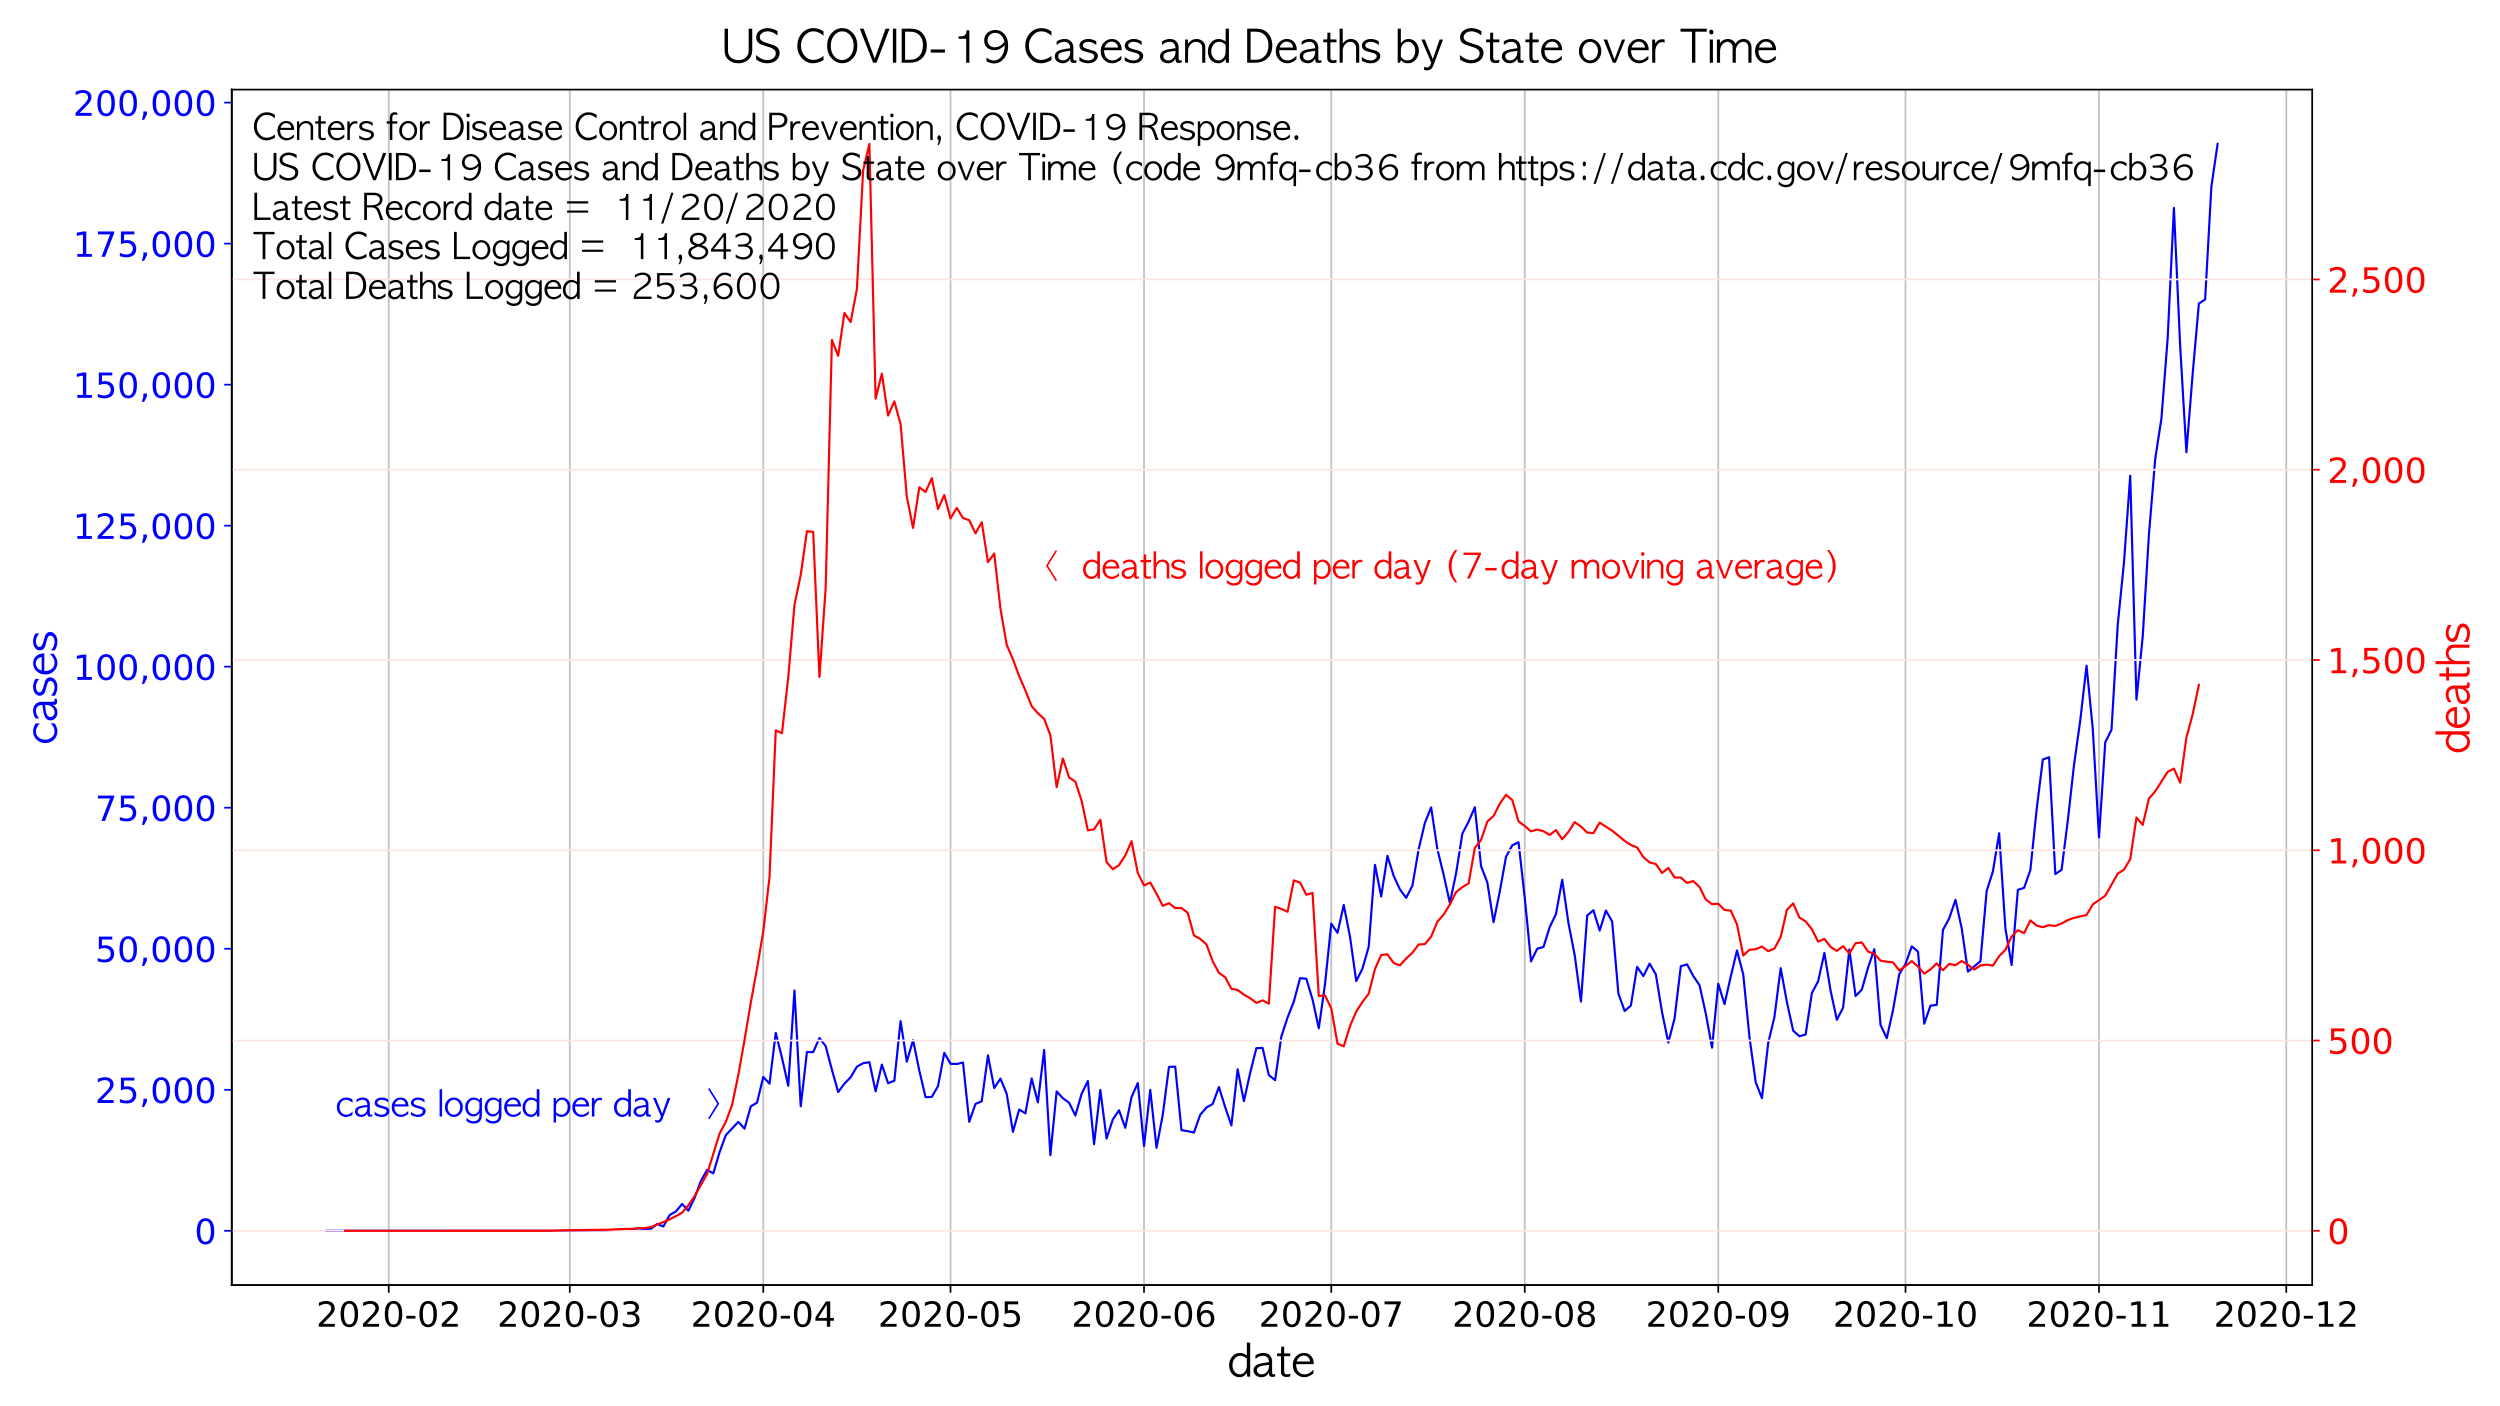 <?xml version="1.0" encoding="utf-8" standalone="no"?>
<!DOCTYPE svg PUBLIC "-//W3C//DTD SVG 1.1//EN"
  "http://www.w3.org/Graphics/SVG/1.1/DTD/svg11.dtd">
<!-- Created with matplotlib (https://matplotlib.org/) -->
<svg height="648pt" version="1.1" viewBox="0 0 1152 648" width="1152pt" xmlns="http://www.w3.org/2000/svg" xmlns:xlink="http://www.w3.org/1999/xlink">
 <defs>
  <style type="text/css">*{stroke-linecap:butt;stroke-linejoin:round;}</style>
 </defs>
 <g id="figure_1">
  <g id="patch_1">
   <path d="M 0 648 
L 1152 648 
L 1152 0 
L 0 0 
z
" style="fill:none;"/>
  </g>
  <g id="axes_1">
   <g id="patch_2">
    <path d="M 106.8 592.2 
L 1065.45 592.2 
L 1065.45 41.275 
L 106.8 41.275 
z
" style="fill:none;"/>
   </g>
   <g id="matplotlib.axis_1">
    <g id="xtick_1">
     <g id="line2d_1">
      <path clip-path="url(#p00218f707c)" d="M 179.137 592.2 
L 179.137 41.275 
" style="fill:none;stroke:#c0c0c0;stroke-linecap:square;stroke-width:0.8;"/>
     </g>
     <g id="line2d_2">
      <defs>
       <path d="M 0 0 
L 0 3.5 
" id="m1269f97751" style="stroke:#000000;stroke-width:0.8;"/>
      </defs>
      <g>
       <use style="stroke:#000000;stroke-width:0.8;" x="179.137" xlink:href="#m1269f97751" y="592.2"/>
      </g>
     </g>
     <g id="text_1">
      <!-- 2020-02 -->
      <g transform="translate(145.711 611.357)scale(0.16 -0.16)">
       <defs>
        <path d="M 19.188 8.297 
L 53.609 8.297 
L 53.609 0 
L 7.328 0 
L 7.328 8.297 
Q 12.938 14.109 22.625 23.891 
Q 32.328 33.688 34.812 36.531 
Q 39.547 41.844 41.422 45.531 
Q 43.312 49.219 43.312 52.781 
Q 43.312 58.594 39.234 62.25 
Q 35.156 65.922 28.609 65.922 
Q 23.969 65.922 18.812 64.312 
Q 13.672 62.703 7.812 59.422 
L 7.812 69.391 
Q 13.766 71.781 18.938 73 
Q 24.125 74.219 28.422 74.219 
Q 39.75 74.219 46.484 68.547 
Q 53.219 62.891 53.219 53.422 
Q 53.219 48.922 51.531 44.891 
Q 49.859 40.875 45.406 35.406 
Q 44.188 33.984 37.641 27.219 
Q 31.109 20.453 19.188 8.297 
z
" id="DejaVuSans-50"/>
        <path d="M 31.781 66.406 
Q 24.172 66.406 20.328 58.906 
Q 16.5 51.422 16.5 36.375 
Q 16.5 21.391 20.328 13.891 
Q 24.172 6.391 31.781 6.391 
Q 39.453 6.391 43.281 13.891 
Q 47.125 21.391 47.125 36.375 
Q 47.125 51.422 43.281 58.906 
Q 39.453 66.406 31.781 66.406 
z
M 31.781 74.219 
Q 44.047 74.219 50.516 64.516 
Q 56.984 54.828 56.984 36.375 
Q 56.984 17.969 50.516 8.266 
Q 44.047 -1.422 31.781 -1.422 
Q 19.531 -1.422 13.062 8.266 
Q 6.594 17.969 6.594 36.375 
Q 6.594 54.828 13.062 64.516 
Q 19.531 74.219 31.781 74.219 
z
" id="DejaVuSans-48"/>
        <path d="M 4.891 31.391 
L 31.203 31.391 
L 31.203 23.391 
L 4.891 23.391 
z
" id="DejaVuSans-45"/>
       </defs>
       <use xlink:href="#DejaVuSans-50"/>
       <use x="63.623" xlink:href="#DejaVuSans-48"/>
       <use x="127.246" xlink:href="#DejaVuSans-50"/>
       <use x="190.869" xlink:href="#DejaVuSans-48"/>
       <use x="254.492" xlink:href="#DejaVuSans-45"/>
       <use x="290.576" xlink:href="#DejaVuSans-48"/>
       <use x="354.199" xlink:href="#DejaVuSans-50"/>
      </g>
     </g>
    </g>
    <g id="xtick_2">
     <g id="line2d_3">
      <path clip-path="url(#p00218f707c)" d="M 262.548 592.2 
L 262.548 41.275 
" style="fill:none;stroke:#c0c0c0;stroke-linecap:square;stroke-width:0.8;"/>
     </g>
     <g id="line2d_4">
      <g>
       <use style="stroke:#000000;stroke-width:0.8;" x="262.548" xlink:href="#m1269f97751" y="592.2"/>
      </g>
     </g>
     <g id="text_2">
      <!-- 2020-03 -->
      <g transform="translate(229.122 611.357)scale(0.16 -0.16)">
       <defs>
        <path d="M 40.578 39.312 
Q 47.656 37.797 51.625 33 
Q 55.609 28.219 55.609 21.188 
Q 55.609 10.406 48.188 4.484 
Q 40.766 -1.422 27.094 -1.422 
Q 22.516 -1.422 17.656 -0.516 
Q 12.797 0.391 7.625 2.203 
L 7.625 11.719 
Q 11.719 9.328 16.594 8.109 
Q 21.484 6.891 26.812 6.891 
Q 36.078 6.891 40.938 10.547 
Q 45.797 14.203 45.797 21.188 
Q 45.797 27.641 41.281 31.266 
Q 36.766 34.906 28.719 34.906 
L 20.219 34.906 
L 20.219 43.016 
L 29.109 43.016 
Q 36.375 43.016 40.234 45.922 
Q 44.094 48.828 44.094 54.297 
Q 44.094 59.906 40.109 62.906 
Q 36.141 65.922 28.719 65.922 
Q 24.656 65.922 20.016 65.031 
Q 15.375 64.156 9.812 62.312 
L 9.812 71.094 
Q 15.438 72.656 20.344 73.438 
Q 25.25 74.219 29.594 74.219 
Q 40.828 74.219 47.359 69.109 
Q 53.906 64.016 53.906 55.328 
Q 53.906 49.266 50.438 45.094 
Q 46.969 40.922 40.578 39.312 
z
" id="DejaVuSans-51"/>
       </defs>
       <use xlink:href="#DejaVuSans-50"/>
       <use x="63.623" xlink:href="#DejaVuSans-48"/>
       <use x="127.246" xlink:href="#DejaVuSans-50"/>
       <use x="190.869" xlink:href="#DejaVuSans-48"/>
       <use x="254.492" xlink:href="#DejaVuSans-45"/>
       <use x="290.576" xlink:href="#DejaVuSans-48"/>
       <use x="354.199" xlink:href="#DejaVuSans-51"/>
      </g>
     </g>
    </g>
    <g id="xtick_3">
     <g id="line2d_5">
      <path clip-path="url(#p00218f707c)" d="M 351.712 592.2 
L 351.712 41.275 
" style="fill:none;stroke:#c0c0c0;stroke-linecap:square;stroke-width:0.8;"/>
     </g>
     <g id="line2d_6">
      <g>
       <use style="stroke:#000000;stroke-width:0.8;" x="351.712" xlink:href="#m1269f97751" y="592.2"/>
      </g>
     </g>
     <g id="text_3">
      <!-- 2020-04 -->
      <g transform="translate(318.285 611.357)scale(0.16 -0.16)">
       <defs>
        <path d="M 37.797 64.312 
L 12.891 25.391 
L 37.797 25.391 
z
M 35.203 72.906 
L 47.609 72.906 
L 47.609 25.391 
L 58.016 25.391 
L 58.016 17.188 
L 47.609 17.188 
L 47.609 0 
L 37.797 0 
L 37.797 17.188 
L 4.891 17.188 
L 4.891 26.703 
z
" id="DejaVuSans-52"/>
       </defs>
       <use xlink:href="#DejaVuSans-50"/>
       <use x="63.623" xlink:href="#DejaVuSans-48"/>
       <use x="127.246" xlink:href="#DejaVuSans-50"/>
       <use x="190.869" xlink:href="#DejaVuSans-48"/>
       <use x="254.492" xlink:href="#DejaVuSans-45"/>
       <use x="290.576" xlink:href="#DejaVuSans-48"/>
       <use x="354.199" xlink:href="#DejaVuSans-52"/>
      </g>
     </g>
    </g>
    <g id="xtick_4">
     <g id="line2d_7">
      <path clip-path="url(#p00218f707c)" d="M 437.999 592.2 
L 437.999 41.275 
" style="fill:none;stroke:#c0c0c0;stroke-linecap:square;stroke-width:0.8;"/>
     </g>
     <g id="line2d_8">
      <g>
       <use style="stroke:#000000;stroke-width:0.8;" x="437.999" xlink:href="#m1269f97751" y="592.2"/>
      </g>
     </g>
     <g id="text_4">
      <!-- 2020-05 -->
      <g transform="translate(404.573 611.357)scale(0.16 -0.16)">
       <defs>
        <path d="M 10.797 72.906 
L 49.516 72.906 
L 49.516 64.594 
L 19.828 64.594 
L 19.828 46.734 
Q 21.969 47.469 24.109 47.828 
Q 26.266 48.188 28.422 48.188 
Q 40.625 48.188 47.75 41.5 
Q 54.891 34.812 54.891 23.391 
Q 54.891 11.625 47.562 5.094 
Q 40.234 -1.422 26.906 -1.422 
Q 22.312 -1.422 17.547 -0.641 
Q 12.797 0.141 7.719 1.703 
L 7.719 11.625 
Q 12.109 9.234 16.797 8.062 
Q 21.484 6.891 26.703 6.891 
Q 35.156 6.891 40.078 11.328 
Q 45.016 15.766 45.016 23.391 
Q 45.016 31 40.078 35.438 
Q 35.156 39.891 26.703 39.891 
Q 22.75 39.891 18.812 39.016 
Q 14.891 38.141 10.797 36.281 
z
" id="DejaVuSans-53"/>
       </defs>
       <use xlink:href="#DejaVuSans-50"/>
       <use x="63.623" xlink:href="#DejaVuSans-48"/>
       <use x="127.246" xlink:href="#DejaVuSans-50"/>
       <use x="190.869" xlink:href="#DejaVuSans-48"/>
       <use x="254.492" xlink:href="#DejaVuSans-45"/>
       <use x="290.576" xlink:href="#DejaVuSans-48"/>
       <use x="354.199" xlink:href="#DejaVuSans-53"/>
      </g>
     </g>
    </g>
    <g id="xtick_5">
     <g id="line2d_9">
      <path clip-path="url(#p00218f707c)" d="M 527.162 592.2 
L 527.162 41.275 
" style="fill:none;stroke:#c0c0c0;stroke-linecap:square;stroke-width:0.8;"/>
     </g>
     <g id="line2d_10">
      <g>
       <use style="stroke:#000000;stroke-width:0.8;" x="527.162" xlink:href="#m1269f97751" y="592.2"/>
      </g>
     </g>
     <g id="text_5">
      <!-- 2020-06 -->
      <g transform="translate(493.736 611.357)scale(0.16 -0.16)">
       <defs>
        <path d="M 33.016 40.375 
Q 26.375 40.375 22.484 35.828 
Q 18.609 31.297 18.609 23.391 
Q 18.609 15.531 22.484 10.953 
Q 26.375 6.391 33.016 6.391 
Q 39.656 6.391 43.531 10.953 
Q 47.406 15.531 47.406 23.391 
Q 47.406 31.297 43.531 35.828 
Q 39.656 40.375 33.016 40.375 
z
M 52.594 71.297 
L 52.594 62.312 
Q 48.875 64.062 45.094 64.984 
Q 41.312 65.922 37.594 65.922 
Q 27.828 65.922 22.672 59.328 
Q 17.531 52.734 16.797 39.406 
Q 19.672 43.656 24.016 45.922 
Q 28.375 48.188 33.594 48.188 
Q 44.578 48.188 50.953 41.516 
Q 57.328 34.859 57.328 23.391 
Q 57.328 12.156 50.688 5.359 
Q 44.047 -1.422 33.016 -1.422 
Q 20.359 -1.422 13.672 8.266 
Q 6.984 17.969 6.984 36.375 
Q 6.984 53.656 15.188 63.938 
Q 23.391 74.219 37.203 74.219 
Q 40.922 74.219 44.703 73.484 
Q 48.484 72.75 52.594 71.297 
z
" id="DejaVuSans-54"/>
       </defs>
       <use xlink:href="#DejaVuSans-50"/>
       <use x="63.623" xlink:href="#DejaVuSans-48"/>
       <use x="127.246" xlink:href="#DejaVuSans-50"/>
       <use x="190.869" xlink:href="#DejaVuSans-48"/>
       <use x="254.492" xlink:href="#DejaVuSans-45"/>
       <use x="290.576" xlink:href="#DejaVuSans-48"/>
       <use x="354.199" xlink:href="#DejaVuSans-54"/>
      </g>
     </g>
    </g>
    <g id="xtick_6">
     <g id="line2d_11">
      <path clip-path="url(#p00218f707c)" d="M 613.449 592.2 
L 613.449 41.275 
" style="fill:none;stroke:#c0c0c0;stroke-linecap:square;stroke-width:0.8;"/>
     </g>
     <g id="line2d_12">
      <g>
       <use style="stroke:#000000;stroke-width:0.8;" x="613.449" xlink:href="#m1269f97751" y="592.2"/>
      </g>
     </g>
     <g id="text_6">
      <!-- 2020-07 -->
      <g transform="translate(580.023 611.357)scale(0.16 -0.16)">
       <defs>
        <path d="M 8.203 72.906 
L 55.078 72.906 
L 55.078 68.703 
L 28.609 0 
L 18.312 0 
L 43.219 64.594 
L 8.203 64.594 
z
" id="DejaVuSans-55"/>
       </defs>
       <use xlink:href="#DejaVuSans-50"/>
       <use x="63.623" xlink:href="#DejaVuSans-48"/>
       <use x="127.246" xlink:href="#DejaVuSans-50"/>
       <use x="190.869" xlink:href="#DejaVuSans-48"/>
       <use x="254.492" xlink:href="#DejaVuSans-45"/>
       <use x="290.576" xlink:href="#DejaVuSans-48"/>
       <use x="354.199" xlink:href="#DejaVuSans-55"/>
      </g>
     </g>
    </g>
    <g id="xtick_7">
     <g id="line2d_13">
      <path clip-path="url(#p00218f707c)" d="M 702.613 592.2 
L 702.613 41.275 
" style="fill:none;stroke:#c0c0c0;stroke-linecap:square;stroke-width:0.8;"/>
     </g>
     <g id="line2d_14">
      <g>
       <use style="stroke:#000000;stroke-width:0.8;" x="702.613" xlink:href="#m1269f97751" y="592.2"/>
      </g>
     </g>
     <g id="text_7">
      <!-- 2020-08 -->
      <g transform="translate(669.186 611.357)scale(0.16 -0.16)">
       <defs>
        <path d="M 31.781 34.625 
Q 24.75 34.625 20.719 30.859 
Q 16.703 27.094 16.703 20.516 
Q 16.703 13.922 20.719 10.156 
Q 24.75 6.391 31.781 6.391 
Q 38.812 6.391 42.859 10.172 
Q 46.922 13.969 46.922 20.516 
Q 46.922 27.094 42.891 30.859 
Q 38.875 34.625 31.781 34.625 
z
M 21.922 38.812 
Q 15.578 40.375 12.031 44.719 
Q 8.5 49.078 8.5 55.328 
Q 8.5 64.062 14.719 69.141 
Q 20.953 74.219 31.781 74.219 
Q 42.672 74.219 48.875 69.141 
Q 55.078 64.062 55.078 55.328 
Q 55.078 49.078 51.531 44.719 
Q 48 40.375 41.703 38.812 
Q 48.828 37.156 52.797 32.312 
Q 56.781 27.484 56.781 20.516 
Q 56.781 9.906 50.312 4.234 
Q 43.844 -1.422 31.781 -1.422 
Q 19.734 -1.422 13.25 4.234 
Q 6.781 9.906 6.781 20.516 
Q 6.781 27.484 10.781 32.312 
Q 14.797 37.156 21.922 38.812 
z
M 18.312 54.391 
Q 18.312 48.734 21.844 45.562 
Q 25.391 42.391 31.781 42.391 
Q 38.141 42.391 41.719 45.562 
Q 45.312 48.734 45.312 54.391 
Q 45.312 60.062 41.719 63.234 
Q 38.141 66.406 31.781 66.406 
Q 25.391 66.406 21.844 63.234 
Q 18.312 60.062 18.312 54.391 
z
" id="DejaVuSans-56"/>
       </defs>
       <use xlink:href="#DejaVuSans-50"/>
       <use x="63.623" xlink:href="#DejaVuSans-48"/>
       <use x="127.246" xlink:href="#DejaVuSans-50"/>
       <use x="190.869" xlink:href="#DejaVuSans-48"/>
       <use x="254.492" xlink:href="#DejaVuSans-45"/>
       <use x="290.576" xlink:href="#DejaVuSans-48"/>
       <use x="354.199" xlink:href="#DejaVuSans-56"/>
      </g>
     </g>
    </g>
    <g id="xtick_8">
     <g id="line2d_15">
      <path clip-path="url(#p00218f707c)" d="M 791.776 592.2 
L 791.776 41.275 
" style="fill:none;stroke:#c0c0c0;stroke-linecap:square;stroke-width:0.8;"/>
     </g>
     <g id="line2d_16">
      <g>
       <use style="stroke:#000000;stroke-width:0.8;" x="791.776" xlink:href="#m1269f97751" y="592.2"/>
      </g>
     </g>
     <g id="text_8">
      <!-- 2020-09 -->
      <g transform="translate(758.35 611.357)scale(0.16 -0.16)">
       <defs>
        <path d="M 10.984 1.516 
L 10.984 10.5 
Q 14.703 8.734 18.5 7.812 
Q 22.312 6.891 25.984 6.891 
Q 35.75 6.891 40.891 13.453 
Q 46.047 20.016 46.781 33.406 
Q 43.953 29.203 39.594 26.953 
Q 35.25 24.703 29.984 24.703 
Q 19.047 24.703 12.672 31.312 
Q 6.297 37.938 6.297 49.422 
Q 6.297 60.641 12.938 67.422 
Q 19.578 74.219 30.609 74.219 
Q 43.266 74.219 49.922 64.516 
Q 56.594 54.828 56.594 36.375 
Q 56.594 19.141 48.406 8.859 
Q 40.234 -1.422 26.422 -1.422 
Q 22.703 -1.422 18.891 -0.688 
Q 15.094 0.047 10.984 1.516 
z
M 30.609 32.422 
Q 37.25 32.422 41.125 36.953 
Q 45.016 41.5 45.016 49.422 
Q 45.016 57.281 41.125 61.844 
Q 37.25 66.406 30.609 66.406 
Q 23.969 66.406 20.094 61.844 
Q 16.219 57.281 16.219 49.422 
Q 16.219 41.5 20.094 36.953 
Q 23.969 32.422 30.609 32.422 
z
" id="DejaVuSans-57"/>
       </defs>
       <use xlink:href="#DejaVuSans-50"/>
       <use x="63.623" xlink:href="#DejaVuSans-48"/>
       <use x="127.246" xlink:href="#DejaVuSans-50"/>
       <use x="190.869" xlink:href="#DejaVuSans-48"/>
       <use x="254.492" xlink:href="#DejaVuSans-45"/>
       <use x="290.576" xlink:href="#DejaVuSans-48"/>
       <use x="354.199" xlink:href="#DejaVuSans-57"/>
      </g>
     </g>
    </g>
    <g id="xtick_9">
     <g id="line2d_17">
      <path clip-path="url(#p00218f707c)" d="M 878.063 592.2 
L 878.063 41.275 
" style="fill:none;stroke:#c0c0c0;stroke-linecap:square;stroke-width:0.8;"/>
     </g>
     <g id="line2d_18">
      <g>
       <use style="stroke:#000000;stroke-width:0.8;" x="878.063" xlink:href="#m1269f97751" y="592.2"/>
      </g>
     </g>
     <g id="text_9">
      <!-- 2020-10 -->
      <g transform="translate(844.637 611.357)scale(0.16 -0.16)">
       <defs>
        <path d="M 12.406 8.297 
L 28.516 8.297 
L 28.516 63.922 
L 10.984 60.406 
L 10.984 69.391 
L 28.422 72.906 
L 38.281 72.906 
L 38.281 8.297 
L 54.391 8.297 
L 54.391 0 
L 12.406 0 
z
" id="DejaVuSans-49"/>
       </defs>
       <use xlink:href="#DejaVuSans-50"/>
       <use x="63.623" xlink:href="#DejaVuSans-48"/>
       <use x="127.246" xlink:href="#DejaVuSans-50"/>
       <use x="190.869" xlink:href="#DejaVuSans-48"/>
       <use x="254.492" xlink:href="#DejaVuSans-45"/>
       <use x="290.576" xlink:href="#DejaVuSans-49"/>
       <use x="354.199" xlink:href="#DejaVuSans-48"/>
      </g>
     </g>
    </g>
    <g id="xtick_10">
     <g id="line2d_19">
      <path clip-path="url(#p00218f707c)" d="M 967.226 592.2 
L 967.226 41.275 
" style="fill:none;stroke:#c0c0c0;stroke-linecap:square;stroke-width:0.8;"/>
     </g>
     <g id="line2d_20">
      <g>
       <use style="stroke:#000000;stroke-width:0.8;" x="967.226" xlink:href="#m1269f97751" y="592.2"/>
      </g>
     </g>
     <g id="text_10">
      <!-- 2020-11 -->
      <g transform="translate(933.8 611.357)scale(0.16 -0.16)">
       <use xlink:href="#DejaVuSans-50"/>
       <use x="63.623" xlink:href="#DejaVuSans-48"/>
       <use x="127.246" xlink:href="#DejaVuSans-50"/>
       <use x="190.869" xlink:href="#DejaVuSans-48"/>
       <use x="254.492" xlink:href="#DejaVuSans-45"/>
       <use x="290.576" xlink:href="#DejaVuSans-49"/>
       <use x="354.199" xlink:href="#DejaVuSans-49"/>
      </g>
     </g>
    </g>
    <g id="xtick_11">
     <g id="line2d_21">
      <path clip-path="url(#p00218f707c)" d="M 1053.514 592.2 
L 1053.514 41.275 
" style="fill:none;stroke:#c0c0c0;stroke-linecap:square;stroke-width:0.8;"/>
     </g>
     <g id="line2d_22">
      <g>
       <use style="stroke:#000000;stroke-width:0.8;" x="1053.514" xlink:href="#m1269f97751" y="592.2"/>
      </g>
     </g>
     <g id="text_11">
      <!-- 2020-12 -->
      <g transform="translate(1020.087 611.357)scale(0.16 -0.16)">
       <use xlink:href="#DejaVuSans-50"/>
       <use x="63.623" xlink:href="#DejaVuSans-48"/>
       <use x="127.246" xlink:href="#DejaVuSans-50"/>
       <use x="190.869" xlink:href="#DejaVuSans-48"/>
       <use x="254.492" xlink:href="#DejaVuSans-45"/>
       <use x="290.576" xlink:href="#DejaVuSans-49"/>
       <use x="354.199" xlink:href="#DejaVuSans-50"/>
      </g>
     </g>
    </g>
    <g id="text_12">
     <!-- date -->
     <g transform="translate(566.164 634.366)scale(0.2 -0.2)">
      <defs>
       <path d="M 41.906 78.406 
L 49.594 78.406 
L 49.594 0 
L 42.703 0 
L 42 8.703 
Q 40.594 6.703 39.188 5.141 
Q 37.797 3.594 36.406 2.5 
Q 31.406 -1.297 24.797 -1.297 
Q 14.5 -1.297 7.703 6.703 
Q 1 14.703 1 26.094 
Q 1 37.906 8.094 46.203 
Q 15.297 54.703 26.094 54.703 
Q 30.594 54.703 34.5 53.094 
Q 35.906 52.5 37.75 51.5 
Q 39.594 50.5 41.906 49.094 
z
M 41.906 25.906 
L 41.906 41.297 
Q 37.203 45.406 33.703 46.797 
Q 30.203 48.203 26.906 48.203 
Q 18.703 48.203 13.594 41.297 
Q 8.797 34.797 8.797 26.203 
Q 8.797 17 14.094 10.906 
Q 19 5.297 25.703 5.297 
Q 32.297 5.297 37.094 11.094 
Q 41.906 16.906 41.906 25.906 
z
" id="AppleGothic-100"/>
       <path d="M 46.094 34.594 
L 46.094 9.406 
Q 46.094 7.703 46.844 6.453 
Q 47.594 5.203 49.594 5.203 
Q 50.203 5.203 50.594 5.25 
Q 51 5.297 51.406 5.406 
Q 52 5.594 52.453 5.797 
Q 52.906 6 53.203 6.094 
L 53.203 0.5 
Q 51.406 -0.094 49.594 -0.344 
Q 47.797 -0.594 46.797 -0.594 
Q 41.703 -0.594 40.094 2.094 
Q 38.797 3.797 38.797 9.406 
Q 37.5 7.203 36.203 5.547 
Q 34.906 3.906 33.594 2.797 
Q 28.406 -1.297 21.5 -1.297 
Q 14.203 -1.297 8.797 3 
Q 3.203 7.594 3.203 14.703 
Q 3.203 23.594 12.203 27.797 
Q 15.5 29.406 20.953 30.594 
Q 26.406 31.797 34 32.797 
L 38.797 33.297 
Q 38.797 40.297 35.25 44.25 
Q 31.703 48.203 24.797 48.203 
Q 22.203 48.203 19.641 47.547 
Q 17.094 46.906 14.5 45.5 
Q 13.094 44.703 11.391 43.594 
Q 9.703 42.5 7.703 40.797 
L 7.703 49 
Q 16.203 54.703 26 54.703 
Q 36 54.703 41.406 48.406 
Q 46.094 42.906 46.094 34.594 
z
M 38.797 24.094 
L 38.797 27.297 
L 35.406 26.906 
Q 22.906 25.594 17.797 23.406 
Q 11 20.703 11 14.594 
Q 11 12.797 11.797 11.141 
Q 12.594 9.5 14 8.203 
Q 15.406 6.906 17.453 6.094 
Q 19.5 5.297 22 5.297 
Q 28.797 5.297 33.906 10.797 
Q 38.797 16.406 38.797 24.094 
z
" id="AppleGothic-97"/>
       <path d="M 10.797 69.297 
L 17.406 69.297 
L 17.406 53.594 
L 31.5 53.594 
L 31.5 47.094 
L 17.406 47.094 
L 17.406 13.094 
Q 17.406 8.906 18.953 7.094 
Q 20.5 5.297 24.297 5.297 
Q 26.5 5.297 28.047 5.797 
Q 29.594 6.297 31.5 7.094 
L 31.5 0.594 
Q 29.906 0.094 27.656 -0.344 
Q 25.406 -0.797 23.094 -0.797 
Q 17.094 -0.797 13.797 1.906 
Q 10.094 4.703 10.094 10.906 
L 10.094 47.094 
L 1.094 47.094 
L 1.094 53.594 
L 10.094 53.594 
z
" id="AppleGothic-116"/>
       <path d="M 51.5 28.906 
L 10.797 28.906 
Q 10.797 17.406 16.141 11.344 
Q 21.5 5.297 30.203 5.297 
Q 36.797 5.297 42.906 9.5 
Q 44.594 10.594 46.5 12.25 
Q 48.406 13.906 50.594 16.094 
L 50.594 7.406 
Q 48.203 5.594 46.141 4.25 
Q 44.094 2.906 42.297 2 
Q 36 -1.297 29.703 -1.297 
Q 18.797 -1.297 11.203 6.203 
Q 3 14.094 3 26.703 
Q 3 38.594 10.406 46.594 
Q 17.906 54.703 28.906 54.703 
Q 39.594 54.703 45.906 46.906 
Q 51.5 39.797 51.5 28.906 
z
M 11.797 35 
L 43.094 35 
Q 41.906 41.797 37.953 45.141 
Q 34 48.5 28.406 48.5 
Q 22.203 48.5 17.906 44.594 
Q 13.906 41 11.797 35 
z
" id="AppleGothic-101"/>
      </defs>
      <use xlink:href="#AppleGothic-100"/>
      <use x="54" xlink:href="#AppleGothic-97"/>
      <use x="110.5" xlink:href="#AppleGothic-116"/>
      <use x="144.7" xlink:href="#AppleGothic-101"/>
     </g>
    </g>
   </g>
   <g id="matplotlib.axis_2">
    <g id="ytick_1">
     <g id="line2d_23">
      <defs>
       <path d="M 0 0 
L -3.5 0 
" id="mcd846bc9bc" style="stroke:#0000ff;stroke-width:0.8;"/>
      </defs>
      <g>
       <use style="fill:#0000ff;stroke:#0000ff;stroke-width:0.8;" x="106.8" xlink:href="#mcd846bc9bc" y="567.158"/>
      </g>
     </g>
     <g id="text_13">
      <!-- 0 -->
      <g style="fill:#0000ff;" transform="translate(89.62 573.237)scale(0.16 -0.16)">
       <use xlink:href="#DejaVuSans-48"/>
      </g>
     </g>
    </g>
    <g id="ytick_2">
     <g id="line2d_24">
      <g>
       <use style="fill:#0000ff;stroke:#0000ff;stroke-width:0.8;" x="106.8" xlink:href="#mcd846bc9bc" y="502.172"/>
      </g>
     </g>
     <g id="text_14">
      <!-- 25,000 -->
      <g style="fill:#0000ff;" transform="translate(43.815 508.251)scale(0.16 -0.16)">
       <defs>
        <path d="M 11.719 12.406 
L 22.016 12.406 
L 22.016 4 
L 14.016 -11.625 
L 7.719 -11.625 
L 11.719 4 
z
" id="DejaVuSans-44"/>
       </defs>
       <use xlink:href="#DejaVuSans-50"/>
       <use x="63.623" xlink:href="#DejaVuSans-53"/>
       <use x="127.246" xlink:href="#DejaVuSans-44"/>
       <use x="159.033" xlink:href="#DejaVuSans-48"/>
       <use x="222.656" xlink:href="#DejaVuSans-48"/>
       <use x="286.279" xlink:href="#DejaVuSans-48"/>
      </g>
     </g>
    </g>
    <g id="ytick_3">
     <g id="line2d_25">
      <g>
       <use style="fill:#0000ff;stroke:#0000ff;stroke-width:0.8;" x="106.8" xlink:href="#mcd846bc9bc" y="437.186"/>
      </g>
     </g>
     <g id="text_15">
      <!-- 50,000 -->
      <g style="fill:#0000ff;" transform="translate(43.815 443.265)scale(0.16 -0.16)">
       <use xlink:href="#DejaVuSans-53"/>
       <use x="63.623" xlink:href="#DejaVuSans-48"/>
       <use x="127.246" xlink:href="#DejaVuSans-44"/>
       <use x="159.033" xlink:href="#DejaVuSans-48"/>
       <use x="222.656" xlink:href="#DejaVuSans-48"/>
       <use x="286.279" xlink:href="#DejaVuSans-48"/>
      </g>
     </g>
    </g>
    <g id="ytick_4">
     <g id="line2d_26">
      <g>
       <use style="fill:#0000ff;stroke:#0000ff;stroke-width:0.8;" x="106.8" xlink:href="#mcd846bc9bc" y="372.2"/>
      </g>
     </g>
     <g id="text_16">
      <!-- 75,000 -->
      <g style="fill:#0000ff;" transform="translate(43.815 378.279)scale(0.16 -0.16)">
       <use xlink:href="#DejaVuSans-55"/>
       <use x="63.623" xlink:href="#DejaVuSans-53"/>
       <use x="127.246" xlink:href="#DejaVuSans-44"/>
       <use x="159.033" xlink:href="#DejaVuSans-48"/>
       <use x="222.656" xlink:href="#DejaVuSans-48"/>
       <use x="286.279" xlink:href="#DejaVuSans-48"/>
      </g>
     </g>
    </g>
    <g id="ytick_5">
     <g id="line2d_27">
      <g>
       <use style="fill:#0000ff;stroke:#0000ff;stroke-width:0.8;" x="106.8" xlink:href="#mcd846bc9bc" y="307.215"/>
      </g>
     </g>
     <g id="text_17">
      <!-- 100,000 -->
      <g style="fill:#0000ff;" transform="translate(33.635 313.293)scale(0.16 -0.16)">
       <use xlink:href="#DejaVuSans-49"/>
       <use x="63.623" xlink:href="#DejaVuSans-48"/>
       <use x="127.246" xlink:href="#DejaVuSans-48"/>
       <use x="190.869" xlink:href="#DejaVuSans-44"/>
       <use x="222.656" xlink:href="#DejaVuSans-48"/>
       <use x="286.279" xlink:href="#DejaVuSans-48"/>
       <use x="349.902" xlink:href="#DejaVuSans-48"/>
      </g>
     </g>
    </g>
    <g id="ytick_6">
     <g id="line2d_28">
      <g>
       <use style="fill:#0000ff;stroke:#0000ff;stroke-width:0.8;" x="106.8" xlink:href="#mcd846bc9bc" y="242.229"/>
      </g>
     </g>
     <g id="text_18">
      <!-- 125,000 -->
      <g style="fill:#0000ff;" transform="translate(33.635 248.308)scale(0.16 -0.16)">
       <use xlink:href="#DejaVuSans-49"/>
       <use x="63.623" xlink:href="#DejaVuSans-50"/>
       <use x="127.246" xlink:href="#DejaVuSans-53"/>
       <use x="190.869" xlink:href="#DejaVuSans-44"/>
       <use x="222.656" xlink:href="#DejaVuSans-48"/>
       <use x="286.279" xlink:href="#DejaVuSans-48"/>
       <use x="349.902" xlink:href="#DejaVuSans-48"/>
      </g>
     </g>
    </g>
    <g id="ytick_7">
     <g id="line2d_29">
      <g>
       <use style="fill:#0000ff;stroke:#0000ff;stroke-width:0.8;" x="106.8" xlink:href="#mcd846bc9bc" y="177.243"/>
      </g>
     </g>
     <g id="text_19">
      <!-- 150,000 -->
      <g style="fill:#0000ff;" transform="translate(33.635 183.322)scale(0.16 -0.16)">
       <use xlink:href="#DejaVuSans-49"/>
       <use x="63.623" xlink:href="#DejaVuSans-53"/>
       <use x="127.246" xlink:href="#DejaVuSans-48"/>
       <use x="190.869" xlink:href="#DejaVuSans-44"/>
       <use x="222.656" xlink:href="#DejaVuSans-48"/>
       <use x="286.279" xlink:href="#DejaVuSans-48"/>
       <use x="349.902" xlink:href="#DejaVuSans-48"/>
      </g>
     </g>
    </g>
    <g id="ytick_8">
     <g id="line2d_30">
      <g>
       <use style="fill:#0000ff;stroke:#0000ff;stroke-width:0.8;" x="106.8" xlink:href="#mcd846bc9bc" y="112.257"/>
      </g>
     </g>
     <g id="text_20">
      <!-- 175,000 -->
      <g style="fill:#0000ff;" transform="translate(33.635 118.336)scale(0.16 -0.16)">
       <use xlink:href="#DejaVuSans-49"/>
       <use x="63.623" xlink:href="#DejaVuSans-55"/>
       <use x="127.246" xlink:href="#DejaVuSans-53"/>
       <use x="190.869" xlink:href="#DejaVuSans-44"/>
       <use x="222.656" xlink:href="#DejaVuSans-48"/>
       <use x="286.279" xlink:href="#DejaVuSans-48"/>
       <use x="349.902" xlink:href="#DejaVuSans-48"/>
      </g>
     </g>
    </g>
    <g id="ytick_9">
     <g id="line2d_31">
      <g>
       <use style="fill:#0000ff;stroke:#0000ff;stroke-width:0.8;" x="106.8" xlink:href="#mcd846bc9bc" y="47.271"/>
      </g>
     </g>
     <g id="text_21">
      <!-- 200,000 -->
      <g style="fill:#0000ff;" transform="translate(33.635 53.35)scale(0.16 -0.16)">
       <use xlink:href="#DejaVuSans-50"/>
       <use x="63.623" xlink:href="#DejaVuSans-48"/>
       <use x="127.246" xlink:href="#DejaVuSans-48"/>
       <use x="190.869" xlink:href="#DejaVuSans-44"/>
       <use x="222.656" xlink:href="#DejaVuSans-48"/>
       <use x="286.279" xlink:href="#DejaVuSans-48"/>
       <use x="349.902" xlink:href="#DejaVuSans-48"/>
      </g>
     </g>
    </g>
    <g id="text_22">
     <!-- cases -->
     <g style="fill:#0000ff;" transform="translate(26.194 342.988)rotate(-90)scale(0.2 -0.2)">
      <defs>
       <path d="M 48.203 48.797 
L 48.203 39.406 
Q 42.594 44.703 36.703 47 
Q 35 47.703 33.203 47.953 
Q 31.406 48.203 29.594 48.203 
Q 21.297 48.203 16 42 
Q 10.703 35.594 10.703 26.797 
Q 10.703 17.797 16.203 11.406 
Q 21.703 5.297 30 5.297 
Q 35.203 5.297 39.5 7.547 
Q 43.797 9.797 48.203 14.297 
L 48.203 4.797 
Q 42.906 1.5 38.594 0.094 
Q 34.297 -1.297 29.906 -1.297 
Q 18.703 -1.297 10.703 6.703 
Q 2.906 15 2.906 26.703 
Q 2.906 38.203 10.594 46.5 
Q 18.406 54.703 30 54.703 
Q 35.906 54.703 41 52.703 
Q 44 51.594 48.203 48.797 
z
" id="AppleGothic-99"/>
       <path d="M 3.5 4.594 
L 3.5 13.297 
Q 9.703 8.297 16.094 6.297 
Q 18 5.797 19.797 5.547 
Q 21.594 5.297 23.5 5.297 
Q 29.594 5.297 33.594 8.094 
Q 37.703 11.094 37.703 14.797 
Q 37.703 16.797 36.203 18.906 
Q 34.094 21.5 25 23.594 
Q 14.203 26.297 10.594 28.094 
Q 3.594 32.094 3.594 39.297 
Q 3.594 46 9.406 50.297 
Q 15.297 54.703 24.094 54.703 
Q 28.094 54.703 31.297 54 
Q 34.5 53.297 37.297 52.141 
Q 40.094 51 42.5 49.297 
L 42.5 40.594 
Q 38.297 44.094 33.688 46.141 
Q 29.094 48.203 24 48.203 
Q 18.906 48.203 15.203 45.906 
Q 11.406 43.594 11.406 39.906 
Q 11.406 35 20.406 32.094 
Q 24.594 30.906 28.688 29.703 
Q 32.797 28.5 37 27.297 
Q 46.094 23.406 46.094 15.5 
Q 46.094 8.797 39.797 3.703 
Q 33.406 -1.297 23.906 -1.297 
Q 19.703 -1.297 15.703 -0.406 
Q 9.297 1 3.5 4.594 
z
" id="AppleGothic-115"/>
      </defs>
      <use xlink:href="#AppleGothic-99"/>
      <use x="51.9" xlink:href="#AppleGothic-97"/>
      <use x="108.4" xlink:href="#AppleGothic-115"/>
      <use x="158" xlink:href="#AppleGothic-101"/>
      <use x="212.9" xlink:href="#AppleGothic-115"/>
     </g>
    </g>
   </g>
   <g id="line2d_32">
    <path clip-path="url(#p00218f707c)" d="M 150.375 567.155 
L 256.796 567.158 
L 279.806 566.994 
L 288.434 566.37 
L 291.311 566.417 
L 294.187 566.04 
L 297.063 566.381 
L 299.939 566.194 
L 302.816 564.023 
L 305.692 565.151 
L 308.568 559.893 
L 311.444 558.26 
L 314.321 554.787 
L 317.197 557.883 
L 320.073 551.99 
L 322.949 544.187 
L 325.825 539.105 
L 328.702 540.662 
L 331.578 530.945 
L 334.454 523.079 
L 340.207 516.966 
L 343.083 520.074 
L 345.959 509.804 
L 348.835 508.112 
L 351.712 496.269 
L 354.588 499.339 
L 357.464 475.957 
L 360.34 487.449 
L 363.217 500.324 
L 366.093 456.438 
L 368.969 509.786 
L 371.845 484.756 
L 374.722 484.826 
L 377.598 478.304 
L 380.474 482.066 
L 383.35 492.965 
L 386.226 503.212 
L 389.103 499.36 
L 391.979 496.422 
L 394.855 491.525 
L 397.731 489.926 
L 400.608 489.438 
L 403.484 502.871 
L 406.36 490.579 
L 409.236 499.136 
L 412.113 497.992 
L 414.989 470.555 
L 417.865 489.193 
L 420.741 479.287 
L 423.618 493.342 
L 426.494 505.557 
L 429.37 505.466 
L 432.246 500.48 
L 435.123 485.148 
L 437.999 490.191 
L 440.875 490.288 
L 443.751 489.622 
L 446.627 516.942 
L 449.504 508.702 
L 452.38 507.459 
L 455.256 486.318 
L 458.132 501.351 
L 461.009 497.015 
L 463.885 504.046 
L 466.761 521.541 
L 469.637 511.268 
L 472.514 513.04 
L 475.39 496.986 
L 478.266 507.971 
L 481.142 483.815 
L 484.019 532.297 
L 486.895 502.939 
L 489.771 506.061 
L 492.647 508.166 
L 495.524 514.005 
L 498.4 504.044 
L 501.276 498.159 
L 504.152 527.218 
L 507.028 502.258 
L 509.905 524.647 
L 512.781 515.853 
L 515.657 511.631 
L 518.533 519.679 
L 521.41 505.557 
L 524.286 499.061 
L 527.162 528.081 
L 530.038 502.224 
L 532.915 528.928 
L 535.791 513.745 
L 538.667 491.616 
L 541.543 491.512 
L 544.42 520.774 
L 547.296 521.249 
L 550.172 521.852 
L 553.048 513.708 
L 555.925 510.334 
L 558.801 508.728 
L 561.677 500.917 
L 564.553 510.152 
L 567.429 518.575 
L 570.306 492.749 
L 573.182 507.397 
L 576.058 494.486 
L 578.934 483.001 
L 581.811 482.882 
L 584.687 495.403 
L 587.563 497.745 
L 590.439 477.631 
L 593.316 468.84 
L 596.192 461.538 
L 599.068 450.745 
L 601.944 451 
L 604.821 460.55 
L 607.697 473.836 
L 610.573 453.433 
L 613.449 425.616 
L 616.325 429.848 
L 619.202 417.046 
L 622.078 431.624 
L 624.954 452.086 
L 627.83 446.352 
L 630.707 436.217 
L 633.583 398.525 
L 636.459 413.082 
L 639.335 394.389 
L 642.212 403.615 
L 645.088 409.845 
L 647.964 413.732 
L 650.84 408.091 
L 653.717 391.291 
L 656.593 379.18 
L 659.469 372.039 
L 662.345 391.312 
L 665.222 403.064 
L 668.098 416.069 
L 670.974 402.383 
L 673.85 384.119 
L 676.726 378.631 
L 679.603 371.99 
L 682.479 399.154 
L 685.355 406.612 
L 688.231 424.93 
L 691.108 410.74 
L 693.984 394.779 
L 696.86 389.539 
L 699.736 388.109 
L 702.613 413.768 
L 705.489 443.014 
L 708.365 437.153 
L 711.241 436.349 
L 714.118 427.168 
L 716.994 421.197 
L 719.87 405.4 
L 722.746 425.348 
L 725.623 440.137 
L 728.499 461.525 
L 731.375 421.863 
L 734.251 419.437 
L 737.127 428.806 
L 740.004 419.588 
L 742.88 424.644 
L 745.756 457.823 
L 748.632 465.855 
L 751.509 463.347 
L 754.385 445.515 
L 757.261 449.778 
L 760.137 444.033 
L 763.014 449.014 
L 765.89 466.55 
L 768.766 480.397 
L 771.642 469.297 
L 774.519 445.239 
L 777.395 444.371 
L 780.271 449.747 
L 783.147 454.007 
L 786.024 467.017 
L 788.9 482.765 
L 791.776 453.316 
L 794.652 462.718 
L 797.528 449.991 
L 800.405 438.003 
L 803.281 448.967 
L 806.157 477.906 
L 809.033 498.746 
L 811.91 506.017 
L 814.786 480.607 
L 817.662 468.593 
L 820.538 446.149 
L 823.415 461.821 
L 826.291 474.938 
L 829.167 477.493 
L 832.043 476.713 
L 834.92 457.558 
L 837.796 452.19 
L 840.672 439.125 
L 843.548 456.57 
L 846.425 469.9 
L 849.301 464.34 
L 852.177 437.55 
L 855.053 458.98 
L 857.929 456.035 
L 860.806 445.832 
L 863.682 437.389 
L 866.558 472.31 
L 869.434 478.385 
L 872.311 465.414 
L 875.187 448.845 
L 878.063 444.194 
L 880.939 436.092 
L 883.816 438.512 
L 886.692 471.709 
L 889.568 463.417 
L 892.444 463.045 
L 895.321 428.483 
L 898.197 423.191 
L 901.073 414.631 
L 903.949 427.672 
L 906.825 447.717 
L 912.578 442.928 
L 915.454 410.573 
L 918.33 401.548 
L 921.207 383.986 
L 924.083 427.802 
L 926.959 444.675 
L 929.835 410.04 
L 932.712 409.118 
L 935.588 400.937 
L 938.464 373.157 
L 941.34 349.986 
L 944.217 348.915 
L 947.093 402.762 
L 949.969 400.854 
L 952.845 378.099 
L 955.722 352.406 
L 958.598 331.847 
L 961.474 306.755 
L 964.35 335.803 
L 967.226 385.868 
L 970.103 342.026 
L 972.979 336.308 
L 975.855 287.857 
L 978.731 259.172 
L 981.608 219.213 
L 984.484 322.385 
L 987.36 293.453 
L 990.236 246.245 
L 993.113 211.584 
L 995.989 192.84 
L 998.865 155.85 
L 1001.741 95.803 
L 1004.618 159.468 
L 1007.494 208.371 
L 1010.37 172.421 
L 1013.246 139.858 
L 1016.123 138.025 
L 1018.999 86.016 
L 1021.875 66.317 
L 1021.875 66.317 
" style="fill:none;stroke:#0000ff;stroke-linecap:square;"/>
   </g>
   <g id="patch_3">
    <path d="M 106.8 592.2 
L 106.8 41.275 
" style="fill:none;stroke:#000000;stroke-linecap:square;stroke-linejoin:miter;stroke-width:0.8;"/>
   </g>
   <g id="patch_4">
    <path d="M 106.8 592.2 
L 1065.45 592.2 
" style="fill:none;stroke:#000000;stroke-linecap:square;stroke-linejoin:miter;stroke-width:0.8;"/>
   </g>
  </g>
  <g id="axes_2">
   <g id="matplotlib.axis_3">
    <g id="ytick_10">
     <g id="line2d_33">
      <path clip-path="url(#p00218f707c)" d="M 106.8 567.158 
L 1065.45 567.158 
" style="fill:none;stroke:#ffe4e1;stroke-linecap:square;stroke-width:0.8;"/>
     </g>
     <g id="line2d_34">
      <defs>
       <path d="M 0 0 
L 3.5 0 
" id="m007f590765" style="stroke:#ff0000;stroke-width:0.8;"/>
      </defs>
      <g>
       <use style="fill:#ff0000;stroke:#ff0000;stroke-width:0.8;" x="1065.45" xlink:href="#m007f590765" y="567.158"/>
      </g>
     </g>
     <g id="text_23">
      <!-- 0 -->
      <g style="fill:#ff0000;" transform="translate(1072.45 573.237)scale(0.16 -0.16)">
       <use xlink:href="#DejaVuSans-48"/>
      </g>
     </g>
    </g>
    <g id="ytick_11">
     <g id="line2d_35">
      <path clip-path="url(#p00218f707c)" d="M 106.8 479.48 
L 1065.45 479.48 
" style="fill:none;stroke:#ffe4e1;stroke-linecap:square;stroke-width:0.8;"/>
     </g>
     <g id="line2d_36">
      <g>
       <use style="fill:#ff0000;stroke:#ff0000;stroke-width:0.8;" x="1065.45" xlink:href="#m007f590765" y="479.48"/>
      </g>
     </g>
     <g id="text_24">
      <!-- 500 -->
      <g style="fill:#ff0000;" transform="translate(1072.45 485.559)scale(0.16 -0.16)">
       <use xlink:href="#DejaVuSans-53"/>
       <use x="63.623" xlink:href="#DejaVuSans-48"/>
       <use x="127.246" xlink:href="#DejaVuSans-48"/>
      </g>
     </g>
    </g>
    <g id="ytick_12">
     <g id="line2d_37">
      <path clip-path="url(#p00218f707c)" d="M 106.8 391.802 
L 1065.45 391.802 
" style="fill:none;stroke:#ffe4e1;stroke-linecap:square;stroke-width:0.8;"/>
     </g>
     <g id="line2d_38">
      <g>
       <use style="fill:#ff0000;stroke:#ff0000;stroke-width:0.8;" x="1065.45" xlink:href="#m007f590765" y="391.802"/>
      </g>
     </g>
     <g id="text_25">
      <!-- 1,000 -->
      <g style="fill:#ff0000;" transform="translate(1072.45 397.881)scale(0.16 -0.16)">
       <use xlink:href="#DejaVuSans-49"/>
       <use x="63.623" xlink:href="#DejaVuSans-44"/>
       <use x="95.41" xlink:href="#DejaVuSans-48"/>
       <use x="159.033" xlink:href="#DejaVuSans-48"/>
       <use x="222.656" xlink:href="#DejaVuSans-48"/>
      </g>
     </g>
    </g>
    <g id="ytick_13">
     <g id="line2d_39">
      <path clip-path="url(#p00218f707c)" d="M 106.8 304.125 
L 1065.45 304.125 
" style="fill:none;stroke:#ffe4e1;stroke-linecap:square;stroke-width:0.8;"/>
     </g>
     <g id="line2d_40">
      <g>
       <use style="fill:#ff0000;stroke:#ff0000;stroke-width:0.8;" x="1065.45" xlink:href="#m007f590765" y="304.125"/>
      </g>
     </g>
     <g id="text_26">
      <!-- 1,500 -->
      <g style="fill:#ff0000;" transform="translate(1072.45 310.203)scale(0.16 -0.16)">
       <use xlink:href="#DejaVuSans-49"/>
       <use x="63.623" xlink:href="#DejaVuSans-44"/>
       <use x="95.41" xlink:href="#DejaVuSans-53"/>
       <use x="159.033" xlink:href="#DejaVuSans-48"/>
       <use x="222.656" xlink:href="#DejaVuSans-48"/>
      </g>
     </g>
    </g>
    <g id="ytick_14">
     <g id="line2d_41">
      <path clip-path="url(#p00218f707c)" d="M 106.8 216.447 
L 1065.45 216.447 
" style="fill:none;stroke:#ffe4e1;stroke-linecap:square;stroke-width:0.8;"/>
     </g>
     <g id="line2d_42">
      <g>
       <use style="fill:#ff0000;stroke:#ff0000;stroke-width:0.8;" x="1065.45" xlink:href="#m007f590765" y="216.447"/>
      </g>
     </g>
     <g id="text_27">
      <!-- 2,000 -->
      <g style="fill:#ff0000;" transform="translate(1072.45 222.526)scale(0.16 -0.16)">
       <use xlink:href="#DejaVuSans-50"/>
       <use x="63.623" xlink:href="#DejaVuSans-44"/>
       <use x="95.41" xlink:href="#DejaVuSans-48"/>
       <use x="159.033" xlink:href="#DejaVuSans-48"/>
       <use x="222.656" xlink:href="#DejaVuSans-48"/>
      </g>
     </g>
    </g>
    <g id="ytick_15">
     <g id="line2d_43">
      <path clip-path="url(#p00218f707c)" d="M 106.8 128.769 
L 1065.45 128.769 
" style="fill:none;stroke:#ffe4e1;stroke-linecap:square;stroke-width:0.8;"/>
     </g>
     <g id="line2d_44">
      <g>
       <use style="fill:#ff0000;stroke:#ff0000;stroke-width:0.8;" x="1065.45" xlink:href="#m007f590765" y="128.769"/>
      </g>
     </g>
     <g id="text_28">
      <!-- 2,500 -->
      <g style="fill:#ff0000;" transform="translate(1072.45 134.848)scale(0.16 -0.16)">
       <use xlink:href="#DejaVuSans-50"/>
       <use x="63.623" xlink:href="#DejaVuSans-44"/>
       <use x="95.41" xlink:href="#DejaVuSans-53"/>
       <use x="159.033" xlink:href="#DejaVuSans-48"/>
       <use x="222.656" xlink:href="#DejaVuSans-48"/>
      </g>
     </g>
    </g>
    <g id="text_29">
     <!-- deaths -->
     <g style="fill:#ff0000;" transform="translate(1137.936 346.878)rotate(-90)scale(0.2 -0.2)">
      <defs>
       <path d="M 4.5 78.406 
L 11.703 78.406 
L 11.703 43.906 
Q 14.203 47.906 17.797 50.594 
Q 23.297 54.703 30.094 54.703 
Q 34.297 54.703 37.641 53.5 
Q 41 52.297 43.797 50 
Q 49.703 44.797 49.703 35.406 
L 49.703 0 
L 42.406 0 
L 42.406 34.406 
Q 42.406 40.203 38.703 44.203 
Q 35 48.203 29.703 48.203 
Q 22 48.203 16.906 42.094 
Q 11.703 35.797 11.703 27.703 
L 11.703 0 
L 4.5 0 
z
" id="AppleGothic-104"/>
      </defs>
      <use xlink:href="#AppleGothic-100"/>
      <use x="54" xlink:href="#AppleGothic-101"/>
      <use x="108.9" xlink:href="#AppleGothic-97"/>
      <use x="165.4" xlink:href="#AppleGothic-116"/>
      <use x="199.6" xlink:href="#AppleGothic-104"/>
      <use x="251.8" xlink:href="#AppleGothic-115"/>
     </g>
    </g>
   </g>
   <g id="line2d_45">
    <path clip-path="url(#p00218f707c)" d="M 159.004 567.158 
L 253.92 567.133 
L 259.672 566.933 
L 279.806 566.657 
L 288.434 566.281 
L 291.311 566.306 
L 294.187 565.956 
L 297.063 565.905 
L 299.939 565.455 
L 308.568 561.897 
L 314.321 558.816 
L 317.197 555.409 
L 320.073 551.125 
L 325.825 540.98 
L 331.578 522.367 
L 334.454 516.956 
L 337.33 509.19 
L 340.207 495.387 
L 343.083 479.18 
L 345.959 462.07 
L 348.835 446.263 
L 351.712 429.278 
L 354.588 404.228 
L 357.464 336.54 
L 360.34 337.868 
L 363.217 312.191 
L 366.093 278.723 
L 368.969 264.92 
L 371.845 244.754 
L 374.722 245.13 
L 377.598 311.94 
L 380.474 270.882 
L 383.35 156.651 
L 386.226 163.965 
L 389.103 144.2 
L 391.979 148.409 
L 394.855 133.278 
L 397.731 78.567 
L 400.608 66.317 
L 403.484 183.68 
L 406.36 172.182 
L 409.236 191.496 
L 412.113 184.958 
L 414.989 195.429 
L 417.865 228.922 
L 420.741 243.251 
L 423.618 224.513 
L 426.494 226.718 
L 429.37 220.355 
L 432.246 234.533 
L 435.123 228.12 
L 437.999 238.892 
L 440.875 234.058 
L 443.751 238.717 
L 446.627 239.719 
L 449.504 245.806 
L 452.38 240.646 
L 455.256 259.033 
L 458.132 255.075 
L 461.009 280.477 
L 463.885 297.135 
L 466.761 303.799 
L 469.637 311.54 
L 472.514 318.203 
L 475.39 325.393 
L 478.266 328.674 
L 481.142 331.23 
L 484.019 338.845 
L 486.895 362.743 
L 489.771 349.542 
L 492.647 358.234 
L 495.524 360.188 
L 498.4 368.981 
L 501.276 382.609 
L 504.152 382.158 
L 507.028 377.749 
L 509.905 397.238 
L 512.781 400.545 
L 515.657 398.641 
L 518.533 394.157 
L 521.41 387.644 
L 524.286 402.249 
L 527.162 408.01 
L 530.038 406.658 
L 532.915 411.818 
L 535.791 417.379 
L 538.667 416.202 
L 541.543 418.456 
L 544.42 418.406 
L 547.296 420.611 
L 550.172 431.057 
L 553.048 432.635 
L 555.925 435.165 
L 558.801 442.981 
L 561.677 448.292 
L 564.553 450.296 
L 567.429 455.657 
L 570.306 456.183 
L 573.182 458.337 
L 576.058 459.966 
L 578.934 462.12 
L 581.811 460.968 
L 584.687 462.521 
L 587.563 417.855 
L 590.439 418.832 
L 593.316 420.135 
L 596.192 405.681 
L 599.068 406.683 
L 601.944 412.294 
L 604.821 411.467 
L 607.697 458.964 
L 610.573 458.713 
L 613.449 464.65 
L 616.325 480.933 
L 619.202 482.136 
L 622.078 472.817 
L 624.954 466.153 
L 627.83 461.669 
L 630.707 457.911 
L 633.583 446.513 
L 636.459 440.075 
L 639.335 439.775 
L 642.212 443.758 
L 645.088 444.86 
L 647.964 441.679 
L 650.84 438.998 
L 653.717 435.215 
L 656.593 435.065 
L 659.469 431.583 
L 662.345 424.719 
L 665.222 421.437 
L 668.098 416.753 
L 670.974 411.066 
L 673.85 408.762 
L 676.726 407.108 
L 679.603 390.75 
L 682.479 387.068 
L 685.355 378.576 
L 688.231 375.995 
L 691.108 370.334 
L 693.984 366.251 
L 696.86 368.63 
L 699.736 378.475 
L 702.613 380.655 
L 705.489 383.085 
L 708.365 382.258 
L 711.241 383.035 
L 714.118 384.738 
L 716.994 382.509 
L 719.87 386.717 
L 722.746 383.285 
L 725.623 378.851 
L 728.499 380.855 
L 731.375 383.636 
L 734.251 383.886 
L 737.127 379.077 
L 742.88 382.759 
L 748.632 387.469 
L 751.509 389.347 
L 754.385 390.525 
L 757.261 394.984 
L 760.137 397.389 
L 763.014 398.14 
L 765.89 402.274 
L 768.766 399.944 
L 771.642 404.353 
L 774.519 404.378 
L 777.395 406.858 
L 780.271 406.006 
L 783.147 408.737 
L 786.024 414.498 
L 788.9 416.653 
L 791.776 416.452 
L 794.652 419.308 
L 797.528 419.584 
L 800.405 425.922 
L 803.281 440.301 
L 806.157 437.645 
L 809.033 437.395 
L 811.91 436.167 
L 814.786 438.297 
L 817.662 437.094 
L 820.538 431.783 
L 823.415 419.208 
L 826.291 416.302 
L 829.167 422.79 
L 832.043 424.594 
L 834.92 428.176 
L 837.796 433.913 
L 840.672 432.635 
L 843.548 436.343 
L 846.425 438.171 
L 849.301 435.992 
L 852.177 439.374 
L 855.053 434.639 
L 857.929 434.289 
L 860.806 438.497 
L 863.682 439.474 
L 866.558 442.681 
L 869.434 443.157 
L 872.311 443.457 
L 875.187 447.215 
L 878.063 445.136 
L 880.939 442.856 
L 883.816 445.411 
L 886.692 448.668 
L 889.568 446.689 
L 892.444 443.933 
L 895.321 447.09 
L 898.197 444.184 
L 901.073 444.76 
L 903.949 442.856 
L 906.825 444.584 
L 909.702 446.764 
L 912.578 444.885 
L 915.454 444.484 
L 918.33 444.96 
L 921.207 440.576 
L 924.083 437.695 
L 926.959 431.558 
L 929.835 428.627 
L 932.712 430.005 
L 935.588 424.118 
L 938.464 426.498 
L 941.34 427.249 
L 944.217 426.297 
L 947.093 426.698 
L 949.969 425.546 
L 952.845 423.968 
L 955.722 422.941 
L 961.474 421.638 
L 964.35 416.778 
L 970.103 412.745 
L 975.855 402.599 
L 978.731 400.72 
L 981.608 395.861 
L 984.484 376.722 
L 987.36 380.104 
L 990.236 367.954 
L 993.113 364.672 
L 998.865 355.654 
L 1001.741 354.201 
L 1004.618 360.639 
L 1007.494 339.847 
L 1010.37 329.2 
L 1013.246 315.598 
L 1013.246 315.598 
" style="fill:none;stroke:#ff0000;stroke-linecap:square;"/>
   </g>
   <g id="patch_5">
    <path d="M 106.8 592.2 
L 106.8 41.275 
" style="fill:none;stroke:#000000;stroke-linecap:square;stroke-linejoin:miter;stroke-width:0.8;"/>
   </g>
   <g id="patch_6">
    <path d="M 1065.45 592.2 
L 1065.45 41.275 
" style="fill:none;stroke:#000000;stroke-linecap:square;stroke-linejoin:miter;stroke-width:0.8;"/>
   </g>
   <g id="patch_7">
    <path d="M 106.8 592.2 
L 1065.45 592.2 
" style="fill:none;stroke:#000000;stroke-linecap:square;stroke-linejoin:miter;stroke-width:0.8;"/>
   </g>
   <g id="patch_8">
    <path d="M 106.8 41.275 
L 1065.45 41.275 
" style="fill:none;stroke:#000000;stroke-linecap:square;stroke-linejoin:miter;stroke-width:0.8;"/>
   </g>
  </g>
  <g id="text_30">
   <!-- US COVID-19 Cases and Deaths by State over Time -->
   <g transform="translate(332.897 28.901)scale(0.2 -0.2)">
    <defs>
     <path d="M 5 78.406 
L 12.797 78.406 
L 12.797 27.594 
Q 12.797 17.094 20.203 11.297 
Q 26.906 6.094 37.094 6.094 
Q 46.406 6.094 52.906 11.203 
Q 60.406 17.203 60.406 27.594 
L 60.406 78.406 
L 68.703 78.406 
L 68.703 28.594 
Q 68.703 14.797 58.906 6.406 
Q 49.797 -1.297 37.406 -1.297 
Q 23.094 -1.297 14.297 6.297 
Q 5 14.203 5 28.297 
z
" id="AppleGothic-85"/>
     <path d="M 53.406 72.906 
L 53.406 62.797 
Q 50.797 65 48.141 66.703 
Q 45.5 68.406 42.906 69.5 
Q 36.906 72.297 30.703 72.297 
Q 22.906 72.297 17.797 68.406 
Q 12.594 64.406 12.594 58.906 
Q 12.594 50.906 24.406 46.906 
Q 29.906 45 35.344 43.25 
Q 40.797 41.5 46.406 39.703 
Q 58.297 34 58.297 22.703 
Q 58.297 11.703 49.797 5 
Q 41.703 -1.297 29.703 -1.297 
Q 21.703 -1.297 14.297 1.797 
Q 10 3.5 4.094 7.406 
L 4.094 17.594 
Q 11.797 10.703 19.703 7.906 
Q 22.297 6.906 24.797 6.5 
Q 27.297 6.094 29.797 6.094 
Q 37.797 6.094 43.297 10.094 
Q 49.406 14.5 49.406 21.594 
Q 49.406 30.203 37.797 34.703 
Q 32.203 36.406 26.797 38.203 
Q 21.406 40 16 41.703 
Q 4.297 47.094 4.297 58.297 
Q 4.297 67.703 11.703 73.594 
Q 19.297 79.703 30.703 79.703 
Q 37.703 79.703 44.703 77.094 
Q 48.297 75.906 53.406 72.906 
z
" id="AppleGothic-83"/>
     <path id="AppleGothic-32"/>
     <path d="M 64.203 72.203 
L 64.203 62.094 
Q 60.5 65.703 55.703 68.297 
Q 48.203 72.297 40.594 72.297 
Q 28.906 72.297 20.5 62.406 
Q 16.297 57.5 14.25 51.703 
Q 12.203 45.906 12.203 39.297 
Q 12.203 25.797 20.594 16.094 
Q 28.906 6.406 40.797 6.406 
Q 46.406 6.406 52.25 8.656 
Q 58.094 10.906 64.203 15.594 
L 64.203 5.906 
Q 50.797 -1.297 39.906 -1.297 
Q 25.797 -1.297 15.203 9.594 
Q 3.797 21.297 3.797 38.906 
Q 3.797 56 14.406 67.797 
Q 25.203 79.703 41.094 79.703 
Q 47.297 79.703 53 77.797 
Q 58.703 75.906 64.203 72.203 
z
" id="AppleGothic-67"/>
     <path d="M 39 -1.297 
Q 25.406 -1.297 15.203 9.297 
Q 4 20.797 4 39 
Q 4 56.406 14.5 68.406 
Q 24.703 79.703 38.703 79.703 
Q 52.906 79.703 63.094 68.594 
Q 73.594 56.906 73.594 39.094 
Q 73.594 20.594 62.203 9.094 
Q 52.094 -1.297 39 -1.297 
z
M 38.406 6.094 
Q 49.5 6.094 57.297 15.406 
Q 65.203 24.906 65.203 39.094 
Q 65.203 46 63.297 51.891 
Q 61.406 57.797 57.594 62.594 
Q 50 72.297 38.797 72.297 
Q 27.703 72.297 20 62.594 
Q 12.406 53.094 12.406 38.906 
Q 12.406 24.094 20.406 14.797 
Q 27.906 6.094 38.406 6.094 
z
" id="AppleGothic-79"/>
     <path d="M 1.703 78.406 
L 10.594 78.406 
L 36.094 9.5 
L 61.094 78.406 
L 70.203 78.406 
L 40.203 0 
L 32.406 0 
z
" id="AppleGothic-86"/>
     <path d="M 6.797 78.406 
L 14.594 78.406 
L 14.594 0 
L 6.797 0 
z
" id="AppleGothic-73"/>
     <path d="M 5.594 78.5 
L 24.406 78.5 
Q 34.797 78.5 41.797 75.906 
Q 44.703 74.797 47.297 73.141 
Q 49.906 71.5 52.203 69.203 
Q 57.703 63.703 60.594 56 
Q 63.5 48.297 63.5 39.906 
Q 63.5 21.203 52.797 10.5 
Q 42 0 23.203 0 
L 5.594 0 
z
M 21.297 71.594 
L 13.5 71.594 
L 13.5 6.906 
L 26.406 6.906 
Q 37.703 6.906 45.5 14.703 
Q 54.594 23.797 54.594 40 
Q 54.594 43.203 54.25 46 
Q 53.906 48.797 53.203 51.406 
Q 51 59 45.406 64.406 
Q 41.297 68.297 35.906 70 
Q 30.703 71.594 21.297 71.594 
z
" id="AppleGothic-68"/>
     <path d="M 4 30.594 
L 36.703 30.594 
L 36.703 23.297 
L 4 23.297 
z
" id="AppleGothic-45"/>
     <path d="M 36.594 74.594 
L 43 74.594 
L 43 0 
L 35.703 0 
L 35.703 55.094 
L 18.094 55.094 
L 18.094 60.703 
L 22.094 60.703 
Q 31.094 60.703 34.594 65.703 
Q 36.594 68.906 36.594 74.594 
z
" id="AppleGothic-49"/>
     <path d="M 14.5 3.297 
L 14.5 11.906 
Q 16.406 10.5 18.047 9.391 
Q 19.703 8.297 21.297 7.5 
Q 26.594 5 31.5 5 
Q 35.797 5 39.703 6.797 
Q 42.797 8.203 45.438 10.547 
Q 48.094 12.906 50.203 16.203 
Q 54 22 55.5 28.797 
Q 56.5 33.5 56.5 40.203 
Q 51.797 35.5 47.906 33.203 
Q 40.703 28.906 32.703 28.906 
Q 22.797 28.906 16.203 34.594 
Q 9.203 40.594 9.203 51.094 
Q 9.203 62.297 16.906 69 
Q 24.203 75.5 34.906 75.5 
Q 46.406 75.5 54.594 67.203 
Q 64.406 57.203 64.406 39.5 
Q 64.406 20.703 54.297 9.094 
Q 44.906 -1.703 31.797 -1.703 
Q 26.906 -1.703 21.203 0.297 
Q 19.594 0.797 17.938 1.594 
Q 16.297 2.406 14.5 3.297 
z
M 55.906 47.906 
Q 54.094 58.094 47.703 63.703 
Q 41.797 68.797 34.797 68.797 
Q 26.797 68.797 21.906 63.797 
Q 16.906 58.594 16.906 51.594 
Q 16.906 44.703 21.406 40.094 
Q 25.906 35.594 33.203 35.594 
Q 40.203 35.594 45.547 38.641 
Q 50.906 41.703 55.906 47.906 
z
" id="AppleGothic-57"/>
     <path d="M 51 35.797 
L 51 0 
L 43.797 0 
L 43.797 35.297 
Q 43.797 40.906 39.703 44.5 
Q 35.594 48.203 29.906 48.203 
Q 22.297 48.203 16.797 41.906 
Q 11.297 35.5 11.297 27.5 
L 11.297 0 
L 4.5 0 
L 4.5 53.5 
L 10.797 53.5 
L 11.094 43.5 
Q 13.797 47.594 17.406 50.297 
Q 23.297 54.703 30.703 54.703 
Q 39.297 54.703 45.094 49.5 
Q 51 44.406 51 35.797 
z
" id="AppleGothic-110"/>
     <path d="M 4.5 78.406 
L 11.797 78.406 
L 11.797 44.5 
Q 13.203 46.594 14.547 48.094 
Q 15.906 49.594 17.297 50.703 
Q 22.5 54.703 29.406 54.703 
Q 39.797 54.703 46.5 46.797 
Q 53.406 38.797 53.406 27.406 
Q 53.406 15.703 46.5 7.5 
Q 39.094 -1.297 28 -1.297 
Q 21.906 -1.297 17.406 1.406 
Q 14.5 3 11.797 6 
L 9.906 0 
L 4.5 0 
z
M 11.797 29.094 
L 11.797 13.594 
Q 13.203 11.906 14.594 10.594 
Q 16 9.297 17.203 8.406 
Q 21.594 5.297 27.203 5.297 
Q 34.906 5.297 39.906 11.594 
Q 44.906 18.094 44.906 27.297 
Q 44.906 36.906 39.297 43 
Q 34.5 48.203 28.203 48.203 
Q 21.406 48.203 16.5 42.406 
Q 11.797 36.797 11.797 29.094 
z
" id="AppleGothic-98"/>
     <path d="M 2.797 53.5 
L 10.797 53.5 
L 29.203 8.297 
L 44.906 53.5 
L 52.797 53.5 
L 30.5 -6.203 
Q 28.094 -12.594 24.297 -15.297 
Q 20.906 -17.594 16.203 -17.594 
Q 13.797 -17.594 12.188 -17.25 
Q 10.594 -16.906 9.094 -16.297 
L 9.094 -9.406 
Q 10.5 -10.094 12.25 -10.594 
Q 14 -11.094 15.406 -11.094 
Q 18.906 -11.094 20.844 -9.297 
Q 22.797 -7.5 24.297 -3.594 
L 25.5 0.5 
z
" id="AppleGothic-121"/>
     <path d="M 29.5 -1.297 
Q 19.203 -1.297 11.406 6.203 
Q 3.094 14.094 3.094 26.703 
Q 3.094 38.594 10.406 46.594 
Q 17.906 54.703 28.906 54.703 
Q 39.797 54.703 47.297 46.594 
Q 54.703 38.594 54.703 26.797 
Q 54.703 14.406 46.703 6.297 
Q 39.297 -1.297 29.5 -1.297 
z
M 28.797 5.297 
Q 36 5.297 41.594 11.297 
Q 47 17.406 47 26.797 
Q 47 36.5 41.203 42.594 
Q 35.906 48.203 28.906 48.203 
Q 21.703 48.203 16.594 42.406 
Q 11 36 11 26.703 
Q 11 17.297 16.5 11 
Q 21.594 5.297 28.797 5.297 
z
" id="AppleGothic-111"/>
     <path d="M 1.703 53.5 
L 9.797 53.5 
L 26.797 7.594 
L 44.203 53.5 
L 51.406 53.5 
L 30 0 
L 23.094 0 
z
" id="AppleGothic-118"/>
     <path d="M 33.203 53.5 
L 33.203 46.297 
Q 32.094 46.703 31.391 46.953 
Q 30.703 47.203 30.203 47.297 
Q 29.703 47.406 29.141 47.453 
Q 28.594 47.5 27.703 47.5 
Q 20.406 47.5 15.703 40.406 
Q 11.703 33.906 11.703 25.906 
L 11.703 0 
L 4.5 0 
L 4.5 53.5 
L 11.094 53.5 
L 11.594 44.297 
Q 14.094 48.5 16.297 50.297 
Q 20.797 54 27.094 54 
Q 28.797 54 30.25 53.891 
Q 31.703 53.797 33.203 53.5 
z
" id="AppleGothic-114"/>
     <path d="M 2.594 78.406 
L 63.094 78.406 
L 63.094 71.5 
L 36.797 71.5 
L 36.797 0 
L 29 0 
L 29 71.5 
L 2.594 71.5 
z
" id="AppleGothic-84"/>
     <path d="M 4 53.5 
L 11.203 53.5 
L 11.203 0 
L 4 0 
z
M 7.5 76.094 
Q 9.594 76.094 11 74.688 
Q 12.406 73.297 12.406 70.703 
Q 12.406 68.094 11.094 66.688 
Q 9.797 65.297 7.5 65.297 
Q 5.203 65.297 3.953 66.891 
Q 2.703 68.5 2.703 70.594 
Q 2.703 73.906 4.203 75 
Q 5.703 76.094 7.5 76.094 
z
" id="AppleGothic-105"/>
     <path d="M 84.203 34.297 
L 84.203 0 
L 76.906 0 
L 76.906 36 
Q 76.906 41.703 73 45.203 
Q 69.703 48.203 65.203 48.203 
Q 58.5 48.203 53.203 42 
Q 48 35.906 48 26.906 
L 48 0 
L 40.703 0 
L 40.703 36 
Q 40.703 41.406 37 44.703 
Q 33.5 48.203 29 48.203 
Q 22.5 48.203 17.406 42.406 
Q 11.797 36 11.797 26.594 
L 11.797 0 
L 4.5 0 
L 4.5 53.5 
L 11.297 53.5 
L 11.594 45 
Q 14.5 49.703 19.906 52.406 
Q 24.703 54.703 29.594 54.703 
Q 37.203 54.703 42.406 50.297 
Q 46.203 47 47.203 43.703 
Q 49.203 47.406 52.906 50.406 
Q 58.703 54.703 65.703 54.703 
Q 74.203 54.703 78.906 49.594 
Q 84.203 43.797 84.203 34.297 
z
" id="AppleGothic-109"/>
    </defs>
    <use xlink:href="#AppleGothic-85"/>
    <use x="73.5" xlink:href="#AppleGothic-83"/>
    <use x="136.7" xlink:href="#AppleGothic-32"/>
    <use x="168.7" xlink:href="#AppleGothic-67"/>
    <use x="237.2" xlink:href="#AppleGothic-79"/>
    <use x="314.8" xlink:href="#AppleGothic-86"/>
    <use x="385.9" xlink:href="#AppleGothic-73"/>
    <use x="407.4" xlink:href="#AppleGothic-68"/>
    <use x="475.9" xlink:href="#AppleGothic-45"/>
    <use x="525.9" xlink:href="#AppleGothic-49"/>
    <use x="593.9" xlink:href="#AppleGothic-57"/>
    <use x="661.9" xlink:href="#AppleGothic-32"/>
    <use x="693.9" xlink:href="#AppleGothic-67"/>
    <use x="762.4" xlink:href="#AppleGothic-97"/>
    <use x="818.9" xlink:href="#AppleGothic-115"/>
    <use x="868.5" xlink:href="#AppleGothic-101"/>
    <use x="923.4" xlink:href="#AppleGothic-115"/>
    <use x="973" xlink:href="#AppleGothic-32"/>
    <use x="1005" xlink:href="#AppleGothic-97"/>
    <use x="1061.5" xlink:href="#AppleGothic-110"/>
    <use x="1117.4" xlink:href="#AppleGothic-100"/>
    <use x="1171.4" xlink:href="#AppleGothic-32"/>
    <use x="1203.4" xlink:href="#AppleGothic-68"/>
    <use x="1271.9" xlink:href="#AppleGothic-101"/>
    <use x="1326.8" xlink:href="#AppleGothic-97"/>
    <use x="1383.3" xlink:href="#AppleGothic-116"/>
    <use x="1417.5" xlink:href="#AppleGothic-104"/>
    <use x="1469.7" xlink:href="#AppleGothic-115"/>
    <use x="1519.3" xlink:href="#AppleGothic-32"/>
    <use x="1551.3" xlink:href="#AppleGothic-98"/>
    <use x="1607.5" xlink:href="#AppleGothic-121"/>
    <use x="1663.2" xlink:href="#AppleGothic-32"/>
    <use x="1695.2" xlink:href="#AppleGothic-83"/>
    <use x="1758.4" xlink:href="#AppleGothic-116"/>
    <use x="1792.6" xlink:href="#AppleGothic-97"/>
    <use x="1849.1" xlink:href="#AppleGothic-116"/>
    <use x="1883.3" xlink:href="#AppleGothic-101"/>
    <use x="1938.2" xlink:href="#AppleGothic-32"/>
    <use x="1970.2" xlink:href="#AppleGothic-111"/>
    <use x="2028.5" xlink:href="#AppleGothic-118"/>
    <use x="2082.7" xlink:href="#AppleGothic-101"/>
    <use x="2137.6" xlink:href="#AppleGothic-114"/>
    <use x="2172.8" xlink:href="#AppleGothic-32"/>
    <use x="2204.8" xlink:href="#AppleGothic-84"/>
    <use x="2270.9" xlink:href="#AppleGothic-105"/>
    <use x="2286.8" xlink:href="#AppleGothic-109"/>
    <use x="2376.1" xlink:href="#AppleGothic-101"/>
   </g>
  </g>
  <g id="text_31">
   <!-- Centers for Disease Control and Prevention, COVID-19 Response.  -->
   <g transform="translate(116.386 64.488)scale(0.16 -0.16)">
    <defs>
     <path d="M 10.094 53.594 
L 10.094 63.797 
Q 10.094 70.906 12.797 74.594 
Q 16.203 79.703 24.297 79.703 
Q 25.203 79.703 25.891 79.641 
Q 26.594 79.594 27.344 79.5 
Q 28.094 79.406 29.094 79.094 
Q 30.094 78.797 31.5 78.406 
L 31.5 71.797 
Q 31.203 72.203 28.703 72.703 
Q 27.594 72.906 26.75 73 
Q 25.906 73.094 25.297 73.094 
Q 21.094 73.094 19.188 70.688 
Q 17.297 68.297 17.297 63.797 
L 17.297 53.594 
L 31.5 53.594 
L 31.5 47.094 
L 17.297 47.094 
L 17.297 0 
L 10.094 0 
L 10.094 47.094 
L 1 47.094 
L 1 53.594 
z
" id="AppleGothic-102"/>
     <path d="M 4.5 78.406 
L 11.703 78.406 
L 11.703 0 
L 4.5 0 
z
" id="AppleGothic-108"/>
     <path d="M 4.094 78.406 
L 29.203 78.406 
Q 40 78.406 46.906 74.703 
Q 56.203 69.5 56.203 58.094 
Q 56.203 47.094 48.5 41.094 
Q 41.5 35.5 30.5 35.5 
L 12 35.5 
L 12 0 
L 4.094 0 
z
M 29.094 71.5 
L 12 71.5 
L 12 42.406 
L 29.703 42.406 
Q 36.703 42.406 41.797 46.094 
Q 47.5 50.297 47.5 57.406 
Q 47.5 65.406 40.797 68.906 
Q 35.906 71.5 29.094 71.5 
z
" id="AppleGothic-80"/>
     <path d="M 12.594 -14.703 
L 8.594 -14.703 
Q 10.406 -10.906 11.297 -7.844 
Q 12.203 -4.797 12.594 -1 
Q 10.406 0 9.406 1.203 
Q 8.203 2.5 8.203 5.406 
Q 8.203 9 9.844 11.25 
Q 11.5 13.5 13.797 13.5 
Q 16.094 13.5 17.391 10.953 
Q 18.703 8.406 18.703 5.094 
Q 18.703 2.203 18.141 -0.75 
Q 17.594 -3.703 16.5 -6.703 
Q 15.797 -8.406 14.844 -10.344 
Q 13.906 -12.297 12.594 -14.703 
z
" id="AppleGothic-44"/>
     <path d="M 4.906 78.406 
L 30.797 78.406 
Q 41.203 78.406 48 75 
Q 57.5 70.203 57.5 59 
Q 57.5 51.297 53.203 46.391 
Q 48.906 41.5 39.406 38.594 
Q 41.094 37.906 42.391 37.25 
Q 43.703 36.594 44.5 35.797 
Q 48 32.797 50 27 
L 60 0 
L 51.094 0 
L 45.906 16.406 
Q 41.797 28.703 37.297 32.5 
Q 33.406 36.094 24.406 36.094 
L 12.797 36.094 
L 12.797 0 
L 4.906 0 
z
M 32.297 71.5 
L 12.797 71.5 
L 12.797 42.297 
L 24.797 42.297 
Q 32 42.297 36.953 43.641 
Q 41.906 45 45 48 
Q 47.094 49.906 48.438 52.703 
Q 49.797 55.5 49.797 58.406 
Q 49.797 63.906 45.297 67.5 
Q 40.406 71.5 32.297 71.5 
z
" id="AppleGothic-82"/>
     <path d="M 11.5 4.797 
L 11.5 -17.203 
L 4.5 -17.203 
L 4.5 53.5 
L 11 53.5 
L 11.406 43.797 
Q 14.703 49.203 19 51.953 
Q 23.297 54.703 29.406 54.703 
Q 39.406 54.703 46 46.906 
Q 49.406 43 51.094 38.141 
Q 52.797 33.297 52.797 27.297 
Q 52.797 14.906 45.297 6.797 
Q 37.797 -1.297 27.406 -1.297 
Q 22.203 -1.297 17.797 0.906 
Q 16.5 1.406 15 2.406 
Q 13.5 3.406 11.5 4.797 
z
M 11.5 28.5 
L 11.5 12.5 
Q 13.094 11 14.438 9.953 
Q 15.797 8.906 16.906 8.203 
Q 21.797 5.297 26.797 5.297 
Q 34.797 5.297 39.906 11.594 
Q 45.094 18.203 45.094 27.594 
Q 45.094 36.406 40.297 42.297 
Q 35.594 48.203 28.297 48.203 
Q 20.797 48.203 15.906 41.703 
Q 11.5 35.797 11.5 28.5 
z
" id="AppleGothic-112"/>
     <path d="M 14.297 -0.297 
Q 11.906 -0.297 10.203 1.703 
Q 8.5 3.703 8.5 6.594 
Q 8.5 9.594 10.25 11.641 
Q 12 13.703 14.297 13.703 
Q 16.5 13.703 18.25 11.844 
Q 20 10 20 6.797 
Q 20 3.797 18.297 1.75 
Q 16.594 -0.297 14.297 -0.297 
z
" id="AppleGothic-46"/>
    </defs>
    <use xlink:href="#AppleGothic-67"/>
    <use x="68.5" xlink:href="#AppleGothic-101"/>
    <use x="123.4" xlink:href="#AppleGothic-110"/>
    <use x="179.3" xlink:href="#AppleGothic-116"/>
    <use x="213.5" xlink:href="#AppleGothic-101"/>
    <use x="268.4" xlink:href="#AppleGothic-114"/>
    <use x="303.6" xlink:href="#AppleGothic-115"/>
    <use x="353.2" xlink:href="#AppleGothic-32"/>
    <use x="385.2" xlink:href="#AppleGothic-102"/>
    <use x="419.2" xlink:href="#AppleGothic-111"/>
    <use x="477.5" xlink:href="#AppleGothic-114"/>
    <use x="512.7" xlink:href="#AppleGothic-32"/>
    <use x="544.7" xlink:href="#AppleGothic-68"/>
    <use x="613.2" xlink:href="#AppleGothic-105"/>
    <use x="629.1" xlink:href="#AppleGothic-115"/>
    <use x="678.7" xlink:href="#AppleGothic-101"/>
    <use x="733.6" xlink:href="#AppleGothic-97"/>
    <use x="790.1" xlink:href="#AppleGothic-115"/>
    <use x="839.7" xlink:href="#AppleGothic-101"/>
    <use x="894.6" xlink:href="#AppleGothic-32"/>
    <use x="926.6" xlink:href="#AppleGothic-67"/>
    <use x="995.1" xlink:href="#AppleGothic-111"/>
    <use x="1053.4" xlink:href="#AppleGothic-110"/>
    <use x="1109.3" xlink:href="#AppleGothic-116"/>
    <use x="1143.5" xlink:href="#AppleGothic-114"/>
    <use x="1178.7" xlink:href="#AppleGothic-111"/>
    <use x="1237" xlink:href="#AppleGothic-108"/>
    <use x="1253.7" xlink:href="#AppleGothic-32"/>
    <use x="1285.7" xlink:href="#AppleGothic-97"/>
    <use x="1342.2" xlink:href="#AppleGothic-110"/>
    <use x="1398.1" xlink:href="#AppleGothic-100"/>
    <use x="1452.1" xlink:href="#AppleGothic-32"/>
    <use x="1484.1" xlink:href="#AppleGothic-80"/>
    <use x="1544.4" xlink:href="#AppleGothic-114"/>
    <use x="1579.6" xlink:href="#AppleGothic-101"/>
    <use x="1634.5" xlink:href="#AppleGothic-118"/>
    <use x="1688.7" xlink:href="#AppleGothic-101"/>
    <use x="1743.6" xlink:href="#AppleGothic-110"/>
    <use x="1799.5" xlink:href="#AppleGothic-116"/>
    <use x="1833.7" xlink:href="#AppleGothic-105"/>
    <use x="1849.6" xlink:href="#AppleGothic-111"/>
    <use x="1907.9" xlink:href="#AppleGothic-110"/>
    <use x="1963.8" xlink:href="#AppleGothic-44"/>
    <use x="1992.1" xlink:href="#AppleGothic-32"/>
    <use x="2024.1" xlink:href="#AppleGothic-67"/>
    <use x="2092.6" xlink:href="#AppleGothic-79"/>
    <use x="2170.2" xlink:href="#AppleGothic-86"/>
    <use x="2241.3" xlink:href="#AppleGothic-73"/>
    <use x="2262.8" xlink:href="#AppleGothic-68"/>
    <use x="2331.3" xlink:href="#AppleGothic-45"/>
    <use x="2381.3" xlink:href="#AppleGothic-49"/>
    <use x="2449.3" xlink:href="#AppleGothic-57"/>
    <use x="2517.299" xlink:href="#AppleGothic-32"/>
    <use x="2549.299" xlink:href="#AppleGothic-82"/>
    <use x="2613.299" xlink:href="#AppleGothic-101"/>
    <use x="2668.199" xlink:href="#AppleGothic-115"/>
    <use x="2717.799" xlink:href="#AppleGothic-112"/>
    <use x="2773.199" xlink:href="#AppleGothic-111"/>
    <use x="2831.499" xlink:href="#AppleGothic-110"/>
    <use x="2887.399" xlink:href="#AppleGothic-115"/>
    <use x="2936.999" xlink:href="#AppleGothic-101"/>
    <use x="2991.899" xlink:href="#AppleGothic-46"/>
    <use x="3026.399" xlink:href="#AppleGothic-32"/>
   </g>
   <!-- US COVID-19 Cases and Deaths by State over Time (code 9mfq-cb36 from https://data.cdc.gov/resource/9mfq-cb36  -->
   <g transform="translate(116.386 83.024)scale(0.16 -0.16)">
    <defs>
     <path d="M 34.797 82.203 
L 41.406 82.203 
Q 36.594 74.5 33.891 69.891 
Q 31.203 65.297 30.594 63.797 
Q 25.094 51.297 25.094 35.5 
Q 25.094 24.797 27.406 15.906 
Q 29.406 8.906 33.406 1.594 
Q 33.594 1.094 35.547 -2.047 
Q 37.5 -5.203 41.094 -11.203 
L 34.797 -11.203 
Q 32.797 -8.297 30.938 -5.547 
Q 29.094 -2.797 27.094 0 
Q 24.703 3.797 22.953 7.547 
Q 21.203 11.297 19.906 14.906 
Q 16.703 24.797 16.703 35.5 
Q 16.703 46.297 19.703 55.594 
Q 20.906 59.203 22.656 62.844 
Q 24.406 66.5 26.797 70.297 
Q 28.797 73.297 30.797 76.25 
Q 32.797 79.203 34.797 82.203 
z
" id="AppleGothic-40"/>
     <path d="M 42.594 48.094 
L 44.297 53.5 
L 49.797 53.5 
L 49.797 -17.203 
L 42.594 -17.203 
L 42.594 9.094 
Q 36.094 -1.297 25.203 -1.297 
Q 15.594 -1.297 8.594 6.297 
Q 1.297 14.297 1.297 26.094 
Q 1.297 37.703 8.297 46.203 
Q 15.5 54.703 26.406 54.703 
Q 32.203 54.703 36.906 52.203 
Q 39.703 51 42.594 48.094 
z
M 42.594 26.406 
L 42.594 40.203 
Q 39.406 44 35.297 46.094 
Q 31.203 48.203 27.297 48.203 
Q 19.406 48.203 14.297 41.797 
Q 9.094 35.203 9.094 26.203 
Q 9.094 16.594 14.797 10.5 
Q 19.703 5.297 26 5.297 
Q 32 5.297 36.906 10.297 
Q 42.594 16.297 42.594 26.406 
z
" id="AppleGothic-113"/>
     <path d="M 8.594 5.203 
L 8.594 13.594 
Q 13.797 9.703 19.297 7.547 
Q 24.797 5.406 30.797 5.406 
Q 39.406 5.406 44.703 10.406 
Q 50.297 15.5 50.297 22.203 
Q 50.297 29.203 44.406 32.797 
Q 39.297 36 30.703 36 
L 15.5 36 
L 15.5 42.203 
L 25.906 42.203 
Q 35.906 42.203 41.594 45.75 
Q 47.297 49.297 47.297 56 
Q 47.297 61.5 43 65.203 
Q 38.406 69.203 30.906 69.203 
Q 27.906 69.203 24.953 68.641 
Q 22 68.094 19.094 66.906 
Q 13.906 64.703 8.297 60.5 
L 8.297 69.094 
Q 11.5 70.797 14.25 72 
Q 17 73.203 19.594 74 
Q 25.406 75.906 31.594 75.906 
Q 41.406 75.906 47.906 70.797 
Q 54.5 65.797 54.5 56.906 
Q 54.5 49.5 49.5 44.703 
Q 46.5 41.797 41.297 39.906 
Q 44.906 39.406 47.703 38.25 
Q 50.5 37.094 52.594 35.406 
Q 58.094 30.797 58.094 22.406 
Q 58.094 12.703 50.297 5.703 
Q 42.406 -1.297 30.703 -1.297 
Q 24.203 -1.297 17.594 1.094 
Q 16 1.594 13.75 2.594 
Q 11.5 3.594 8.594 5.203 
z
" id="AppleGothic-51"/>
     <path d="M 57.797 71.203 
L 57.797 62.703 
Q 56 64.094 54.297 65.047 
Q 52.594 66 50.906 66.797 
Q 48.203 68.094 45.594 68.641 
Q 43 69.203 40.406 69.203 
Q 38.594 69.203 36.75 68.891 
Q 34.906 68.594 33.094 67.797 
Q 26.094 64.906 21.797 58.406 
Q 15.797 49.203 15.797 34.203 
Q 20.5 38.906 24.5 41.5 
Q 31.594 45.797 39.594 45.797 
Q 49.406 45.797 56 40.094 
Q 63.094 33.797 63.094 23.297 
Q 63.094 12.594 55.594 5.594 
Q 48.094 -1.297 37.406 -1.297 
Q 26.094 -1.297 17.906 7.094 
Q 8.094 17 8.094 35.203 
Q 8.094 53.297 17.5 64.594 
Q 26.797 75.906 40.703 75.906 
Q 45.906 75.906 50.406 74.406 
Q 51.703 73.906 53.547 73.156 
Q 55.406 72.406 57.797 71.203 
z
M 16.594 26.594 
Q 18 18 23.406 12 
Q 29.406 5.406 37.797 5.406 
Q 45.297 5.406 50.203 10.297 
Q 55.297 15.203 55.297 22.797 
Q 55.297 30 50.406 34.594 
Q 45.594 39.094 39 39.094 
Q 31.094 39.094 24.094 34 
Q 22.094 32.5 20.188 30.703 
Q 18.297 28.906 16.594 26.594 
z
" id="AppleGothic-54"/>
     <path d="M 24.797 39.906 
Q 22.406 39.906 21.203 41.906 
Q 20 43.906 20 46.797 
Q 20 49.797 21.25 51.844 
Q 22.5 53.906 24.797 53.906 
Q 26.906 53.906 28.203 52.047 
Q 29.5 50.203 29.5 47 
Q 29.5 44 28.297 41.953 
Q 27.094 39.906 24.797 39.906 
z
M 24.797 -0.297 
Q 22.406 -0.297 21.203 1.703 
Q 20 3.703 20 6.594 
Q 20 9.594 21.25 11.641 
Q 22.5 13.703 24.797 13.703 
Q 26.906 13.703 28.203 11.844 
Q 29.5 10 29.5 6.797 
Q 29.5 3.797 28.297 1.75 
Q 27.094 -0.297 24.797 -0.297 
z
" id="AppleGothic-58"/>
     <path d="M 30.703 78.406 
L 37 78.406 
L 7.703 -10.5 
L 1.406 -10.5 
z
" id="AppleGothic-47"/>
     <path d="M 44.094 47.5 
L 46.094 53.5 
L 51.406 53.5 
L 51.406 5.094 
Q 51.406 -7.406 45.297 -13.906 
Q 39.203 -20.406 26.406 -20.406 
Q 21.203 -20.406 16.547 -18.547 
Q 11.906 -16.703 6.797 -12.797 
L 6.797 -4 
Q 10 -7 13.094 -9.047 
Q 16.203 -11.094 19.203 -12.203 
Q 22.703 -13.5 26.406 -13.5 
Q 34.297 -13.5 38.703 -9.906 
Q 44.094 -5.5 44.094 4.203 
L 44.094 10.797 
Q 40.297 4.5 34.703 1.906 
Q 30.906 0.094 26.297 0.094 
Q 16.406 0.094 9.703 8 
Q 3.094 16.094 3.094 26.703 
Q 3.094 37.297 9.297 45.406 
Q 16.5 54.703 27.703 54.703 
Q 33.297 54.703 38.297 52 
Q 39.797 51.094 41.25 50 
Q 42.703 48.906 44.094 47.5 
z
M 44.094 25.906 
L 44.094 40.594 
Q 42.406 42.5 40.656 43.797 
Q 38.906 45.094 37.203 46.094 
Q 35.203 47.203 33.094 47.703 
Q 31 48.203 28.797 48.203 
Q 21.297 48.203 16.406 42.906 
Q 10.906 36.906 10.906 27.094 
Q 10.906 18.203 15.5 12.406 
Q 20 6.703 27.203 6.703 
Q 34.297 6.703 39.203 12.203 
Q 44.094 17.5 44.094 25.906 
z
" id="AppleGothic-103"/>
     <path d="M 4.094 53.5 
L 11.406 53.5 
L 11.406 19.406 
Q 11.406 13.703 14.703 9.797 
Q 18.297 5.297 24.906 5.297 
Q 32.5 5.297 37.906 11.406 
Q 43.5 17.797 43.5 25.5 
L 43.5 53.5 
L 50.703 53.5 
L 50.703 0 
L 44.406 0 
L 43.906 9.094 
Q 42.297 6.906 40.5 5.156 
Q 38.703 3.406 36.594 2.094 
Q 31 -1.297 24.297 -1.297 
Q 15.094 -1.297 9.594 4.406 
Q 4.094 10.203 4.094 18.5 
z
" id="AppleGothic-117"/>
    </defs>
    <use xlink:href="#AppleGothic-85"/>
    <use x="73.5" xlink:href="#AppleGothic-83"/>
    <use x="136.7" xlink:href="#AppleGothic-32"/>
    <use x="168.7" xlink:href="#AppleGothic-67"/>
    <use x="237.2" xlink:href="#AppleGothic-79"/>
    <use x="314.8" xlink:href="#AppleGothic-86"/>
    <use x="385.9" xlink:href="#AppleGothic-73"/>
    <use x="407.4" xlink:href="#AppleGothic-68"/>
    <use x="475.9" xlink:href="#AppleGothic-45"/>
    <use x="525.9" xlink:href="#AppleGothic-49"/>
    <use x="593.9" xlink:href="#AppleGothic-57"/>
    <use x="661.9" xlink:href="#AppleGothic-32"/>
    <use x="693.9" xlink:href="#AppleGothic-67"/>
    <use x="762.4" xlink:href="#AppleGothic-97"/>
    <use x="818.9" xlink:href="#AppleGothic-115"/>
    <use x="868.5" xlink:href="#AppleGothic-101"/>
    <use x="923.4" xlink:href="#AppleGothic-115"/>
    <use x="973" xlink:href="#AppleGothic-32"/>
    <use x="1005" xlink:href="#AppleGothic-97"/>
    <use x="1061.5" xlink:href="#AppleGothic-110"/>
    <use x="1117.4" xlink:href="#AppleGothic-100"/>
    <use x="1171.4" xlink:href="#AppleGothic-32"/>
    <use x="1203.4" xlink:href="#AppleGothic-68"/>
    <use x="1271.9" xlink:href="#AppleGothic-101"/>
    <use x="1326.8" xlink:href="#AppleGothic-97"/>
    <use x="1383.3" xlink:href="#AppleGothic-116"/>
    <use x="1417.5" xlink:href="#AppleGothic-104"/>
    <use x="1469.7" xlink:href="#AppleGothic-115"/>
    <use x="1519.3" xlink:href="#AppleGothic-32"/>
    <use x="1551.3" xlink:href="#AppleGothic-98"/>
    <use x="1607.5" xlink:href="#AppleGothic-121"/>
    <use x="1663.2" xlink:href="#AppleGothic-32"/>
    <use x="1695.2" xlink:href="#AppleGothic-83"/>
    <use x="1758.4" xlink:href="#AppleGothic-116"/>
    <use x="1792.6" xlink:href="#AppleGothic-97"/>
    <use x="1849.1" xlink:href="#AppleGothic-116"/>
    <use x="1883.3" xlink:href="#AppleGothic-101"/>
    <use x="1938.2" xlink:href="#AppleGothic-32"/>
    <use x="1970.2" xlink:href="#AppleGothic-111"/>
    <use x="2028.5" xlink:href="#AppleGothic-118"/>
    <use x="2082.7" xlink:href="#AppleGothic-101"/>
    <use x="2137.6" xlink:href="#AppleGothic-114"/>
    <use x="2172.8" xlink:href="#AppleGothic-32"/>
    <use x="2204.8" xlink:href="#AppleGothic-84"/>
    <use x="2270.9" xlink:href="#AppleGothic-105"/>
    <use x="2286.8" xlink:href="#AppleGothic-109"/>
    <use x="2376.1" xlink:href="#AppleGothic-101"/>
    <use x="2431" xlink:href="#AppleGothic-32"/>
    <use x="2462.999" xlink:href="#AppleGothic-40"/>
    <use x="2512.999" xlink:href="#AppleGothic-99"/>
    <use x="2564.899" xlink:href="#AppleGothic-111"/>
    <use x="2623.199" xlink:href="#AppleGothic-100"/>
    <use x="2677.199" xlink:href="#AppleGothic-101"/>
    <use x="2732.099" xlink:href="#AppleGothic-32"/>
    <use x="2764.099" xlink:href="#AppleGothic-57"/>
    <use x="2832.099" xlink:href="#AppleGothic-109"/>
    <use x="2921.399" xlink:href="#AppleGothic-102"/>
    <use x="2955.399" xlink:href="#AppleGothic-113"/>
    <use x="3010.099" xlink:href="#AppleGothic-45"/>
    <use x="3060.099" xlink:href="#AppleGothic-99"/>
    <use x="3111.999" xlink:href="#AppleGothic-98"/>
    <use x="3168.199" xlink:href="#AppleGothic-51"/>
    <use x="3236.199" xlink:href="#AppleGothic-54"/>
    <use x="3304.199" xlink:href="#AppleGothic-32"/>
    <use x="3336.199" xlink:href="#AppleGothic-102"/>
    <use x="3370.199" xlink:href="#AppleGothic-114"/>
    <use x="3405.399" xlink:href="#AppleGothic-111"/>
    <use x="3463.699" xlink:href="#AppleGothic-109"/>
    <use x="3552.999" xlink:href="#AppleGothic-32"/>
    <use x="3584.999" xlink:href="#AppleGothic-104"/>
    <use x="3637.199" xlink:href="#AppleGothic-116"/>
    <use x="3671.399" xlink:href="#AppleGothic-116"/>
    <use x="3705.599" xlink:href="#AppleGothic-112"/>
    <use x="3760.999" xlink:href="#AppleGothic-115"/>
    <use x="3810.599" xlink:href="#AppleGothic-58"/>
    <use x="3860.599" xlink:href="#AppleGothic-47"/>
    <use x="3910.599" xlink:href="#AppleGothic-47"/>
    <use x="3960.599" xlink:href="#AppleGothic-100"/>
    <use x="4014.599" xlink:href="#AppleGothic-97"/>
    <use x="4071.099" xlink:href="#AppleGothic-116"/>
    <use x="4105.299" xlink:href="#AppleGothic-97"/>
    <use x="4161.799" xlink:href="#AppleGothic-46"/>
    <use x="4196.299" xlink:href="#AppleGothic-99"/>
    <use x="4248.199" xlink:href="#AppleGothic-100"/>
    <use x="4302.199" xlink:href="#AppleGothic-99"/>
    <use x="4354.099" xlink:href="#AppleGothic-46"/>
    <use x="4388.599" xlink:href="#AppleGothic-103"/>
    <use x="4444.799" xlink:href="#AppleGothic-111"/>
    <use x="4503.099" xlink:href="#AppleGothic-118"/>
    <use x="4557.299" xlink:href="#AppleGothic-47"/>
    <use x="4607.299" xlink:href="#AppleGothic-114"/>
    <use x="4642.499" xlink:href="#AppleGothic-101"/>
    <use x="4697.399" xlink:href="#AppleGothic-115"/>
    <use x="4746.999" xlink:href="#AppleGothic-111"/>
    <use x="4805.299" xlink:href="#AppleGothic-117"/>
    <use x="4860.799" xlink:href="#AppleGothic-114"/>
    <use x="4895.999" xlink:href="#AppleGothic-99"/>
    <use x="4947.899" xlink:href="#AppleGothic-101"/>
    <use x="5002.799" xlink:href="#AppleGothic-47"/>
    <use x="5052.799" xlink:href="#AppleGothic-57"/>
    <use x="5120.799" xlink:href="#AppleGothic-109"/>
    <use x="5210.099" xlink:href="#AppleGothic-102"/>
    <use x="5244.099" xlink:href="#AppleGothic-113"/>
    <use x="5298.799" xlink:href="#AppleGothic-45"/>
    <use x="5348.799" xlink:href="#AppleGothic-99"/>
    <use x="5400.699" xlink:href="#AppleGothic-98"/>
    <use x="5456.899" xlink:href="#AppleGothic-51"/>
    <use x="5524.899" xlink:href="#AppleGothic-54"/>
    <use x="5592.899" xlink:href="#AppleGothic-32"/>
   </g>
   <!-- Latest Record date =  11/20/2020 -->
   <g transform="translate(116.386 101.343)scale(0.16 -0.16)">
    <defs>
     <path d="M 5.203 78.406 
L 13.094 78.406 
L 13.094 6.906 
L 51.797 6.906 
L 51.797 0 
L 5.203 0 
z
" id="AppleGothic-76"/>
     <path d="M 7.297 53.703 
L 68.094 53.703 
L 68.094 47.297 
L 7.297 47.297 
z
M 7.297 27.094 
L 68.094 27.094 
L 68.094 21 
L 7.297 21 
z
" id="AppleGothic-61"/>
     <path d="M 17.203 6.703 
L 61.594 6.703 
L 61.594 0 
L 10.203 0 
L 10.203 3.203 
Q 10.203 15.906 21 26 
Q 26.094 29.594 31.094 33.188 
Q 36.094 36.797 41.203 40.5 
Q 52.094 48.406 52.094 56.203 
Q 52.094 62.406 47.094 65.906 
Q 44.797 67.594 42.094 68.391 
Q 39.406 69.203 36.203 69.203 
Q 31.5 69.203 27.203 68 
Q 20.703 66 13.797 61.094 
L 13.797 69.297 
Q 20.703 72.797 26.047 74.344 
Q 31.406 75.906 36.203 75.906 
Q 46.297 75.906 53.203 70.703 
Q 60 65.594 60 56.594 
Q 60 46.797 49.5 38.094 
Q 44.5 34.594 39.547 31.25 
Q 34.594 27.906 29.594 24.406 
Q 18.406 16 17.203 6.703 
z
" id="AppleGothic-50"/>
     <path d="M 34.797 -1.297 
Q 22.094 -1.297 14.594 9 
Q 7.203 19.203 7.203 37.297 
Q 7.203 55.5 15.203 65.906 
Q 22.703 75.906 34.703 75.906 
Q 47.297 75.906 54.406 65.203 
Q 61.797 54.594 61.797 37.406 
Q 61.797 19.5 54.094 9.094 
Q 46.5 -1.297 34.797 -1.297 
z
M 34 5.406 
Q 44.703 5.406 50 15.5 
Q 54.094 24 54.094 37.5 
Q 54.094 51.797 49.406 60.297 
Q 44.094 69.203 34.594 69.203 
Q 24.594 69.203 19.5 59.703 
Q 15 51.297 15 37.094 
Q 15 23.094 19.5 14.703 
Q 24.594 5.406 34 5.406 
z
" id="AppleGothic-48"/>
    </defs>
    <use xlink:href="#AppleGothic-76"/>
    <use x="55.2" xlink:href="#AppleGothic-97"/>
    <use x="111.7" xlink:href="#AppleGothic-116"/>
    <use x="145.9" xlink:href="#AppleGothic-101"/>
    <use x="200.8" xlink:href="#AppleGothic-115"/>
    <use x="250.4" xlink:href="#AppleGothic-116"/>
    <use x="284.6" xlink:href="#AppleGothic-32"/>
    <use x="316.6" xlink:href="#AppleGothic-82"/>
    <use x="380.6" xlink:href="#AppleGothic-101"/>
    <use x="435.5" xlink:href="#AppleGothic-99"/>
    <use x="487.4" xlink:href="#AppleGothic-111"/>
    <use x="545.7" xlink:href="#AppleGothic-114"/>
    <use x="580.9" xlink:href="#AppleGothic-100"/>
    <use x="634.9" xlink:href="#AppleGothic-32"/>
    <use x="666.9" xlink:href="#AppleGothic-100"/>
    <use x="720.9" xlink:href="#AppleGothic-97"/>
    <use x="777.4" xlink:href="#AppleGothic-116"/>
    <use x="811.6" xlink:href="#AppleGothic-101"/>
    <use x="866.5" xlink:href="#AppleGothic-32"/>
    <use x="898.5" xlink:href="#AppleGothic-61"/>
    <use x="975.3" xlink:href="#AppleGothic-32"/>
    <use x="1007.3" xlink:href="#AppleGothic-32"/>
    <use x="1039.3" xlink:href="#AppleGothic-49"/>
    <use x="1107.3" xlink:href="#AppleGothic-49"/>
    <use x="1175.3" xlink:href="#AppleGothic-47"/>
    <use x="1225.3" xlink:href="#AppleGothic-50"/>
    <use x="1293.3" xlink:href="#AppleGothic-48"/>
    <use x="1361.3" xlink:href="#AppleGothic-47"/>
    <use x="1411.3" xlink:href="#AppleGothic-50"/>
    <use x="1479.3" xlink:href="#AppleGothic-48"/>
    <use x="1547.3" xlink:href="#AppleGothic-50"/>
    <use x="1615.3" xlink:href="#AppleGothic-48"/>
   </g>
   <!-- Total Cases Logged =  11,843,490 -->
   <g transform="translate(116.386 119.398)scale(0.16 -0.16)">
    <defs>
     <path d="M 46.203 40.703 
Q 50.297 39.5 53.188 38.203 
Q 56.094 36.906 57.906 35.5 
Q 65.5 30.094 65.5 21.406 
Q 65.5 11.703 56.906 5.203 
Q 48.406 -1.297 35.703 -1.297 
Q 22.406 -1.297 14.797 5.094 
Q 8 10.797 8 19.203 
Q 8 28.094 15.594 33.203 
Q 17.906 34.797 20.953 36 
Q 24 37.203 27.797 38.297 
Q 24.594 39.594 22.344 40.891 
Q 20.094 42.203 18.703 43.5 
Q 12.797 48.5 12.797 56.297 
Q 12.797 65.203 19.703 70.5 
Q 26.594 75.906 37.203 75.906 
Q 47.094 75.906 53.703 71.406 
Q 60.906 66.594 60.906 58.406 
Q 60.906 52.703 57.344 48.141 
Q 53.797 43.594 46.203 40.703 
z
M 37.594 43 
Q 41 44.297 43.453 45.547 
Q 45.906 46.797 47.5 47.906 
Q 53.094 51.906 53.094 57.297 
Q 53.094 62.406 48.5 65.703 
Q 44.094 69.203 36.906 69.203 
Q 29.594 69.203 25.203 65.703 
Q 20.703 62.406 20.703 56.797 
Q 20.703 51.906 24.703 48.406 
Q 26.5 46.906 29.703 45.5 
Q 32.906 44.094 37.594 43 
z
M 37 36 
Q 32.203 34.406 28.75 32.906 
Q 25.297 31.406 23 30 
Q 15.797 25.406 15.797 19.297 
Q 15.797 13.203 21.5 9.297 
Q 27 5.406 36.094 5.406 
Q 45.906 5.406 51.797 10 
Q 57.703 14.594 57.703 20.906 
Q 57.703 27.203 50.594 31.203 
Q 48.5 32.297 45.094 33.547 
Q 41.703 34.797 37 36 
z
" id="AppleGothic-56"/>
     <path d="M 41.594 74.594 
L 48.906 74.594 
L 48.906 28.297 
L 62.5 28.297 
L 62.5 21.594 
L 48.906 21.594 
L 48.906 0 
L 41.594 0 
L 41.594 21.594 
L 5.5 21.594 
L 5.5 28.297 
z
M 41.594 28.297 
L 41.594 65.094 
L 13.094 28.297 
z
" id="AppleGothic-52"/>
    </defs>
    <use xlink:href="#AppleGothic-84"/>
    <use x="66.1" xlink:href="#AppleGothic-111"/>
    <use x="124.4" xlink:href="#AppleGothic-116"/>
    <use x="158.6" xlink:href="#AppleGothic-97"/>
    <use x="215.1" xlink:href="#AppleGothic-108"/>
    <use x="231.8" xlink:href="#AppleGothic-32"/>
    <use x="263.8" xlink:href="#AppleGothic-67"/>
    <use x="332.3" xlink:href="#AppleGothic-97"/>
    <use x="388.8" xlink:href="#AppleGothic-115"/>
    <use x="438.4" xlink:href="#AppleGothic-101"/>
    <use x="493.3" xlink:href="#AppleGothic-115"/>
    <use x="542.9" xlink:href="#AppleGothic-32"/>
    <use x="574.9" xlink:href="#AppleGothic-76"/>
    <use x="630.1" xlink:href="#AppleGothic-111"/>
    <use x="688.4" xlink:href="#AppleGothic-103"/>
    <use x="744.6" xlink:href="#AppleGothic-103"/>
    <use x="800.8" xlink:href="#AppleGothic-101"/>
    <use x="855.7" xlink:href="#AppleGothic-100"/>
    <use x="909.7" xlink:href="#AppleGothic-32"/>
    <use x="941.7" xlink:href="#AppleGothic-61"/>
    <use x="1018.5" xlink:href="#AppleGothic-32"/>
    <use x="1050.5" xlink:href="#AppleGothic-32"/>
    <use x="1082.5" xlink:href="#AppleGothic-49"/>
    <use x="1150.5" xlink:href="#AppleGothic-49"/>
    <use x="1218.5" xlink:href="#AppleGothic-44"/>
    <use x="1246.8" xlink:href="#AppleGothic-56"/>
    <use x="1314.8" xlink:href="#AppleGothic-52"/>
    <use x="1382.8" xlink:href="#AppleGothic-51"/>
    <use x="1450.8" xlink:href="#AppleGothic-44"/>
    <use x="1479.1" xlink:href="#AppleGothic-52"/>
    <use x="1547.1" xlink:href="#AppleGothic-57"/>
    <use x="1615.1" xlink:href="#AppleGothic-48"/>
   </g>
   <!-- Total Deaths Logged = 253,600 -->
   <g transform="translate(116.386 137.735)scale(0.16 -0.16)">
    <defs>
     <path d="M 9.703 74.5 
L 54.5 74.5 
L 54.5 67.797 
L 17 67.797 
L 17 42.297 
Q 18.5 43.297 20.203 44.047 
Q 21.906 44.797 23.594 45.5 
Q 29.094 47.5 35.297 47.5 
Q 46.703 47.5 53.5 40.703 
Q 59.797 34.406 59.797 24.703 
Q 59.797 13.594 51.5 6.203 
Q 43.203 -1.297 31.406 -1.297 
Q 25.797 -1.297 19.5 0.703 
Q 18.094 1.203 15.641 2.141 
Q 13.203 3.094 9.703 4.703 
L 9.703 13.094 
Q 14.5 10 18.797 8.203 
Q 22 6.797 25.203 6.094 
Q 28.406 5.406 31.406 5.406 
Q 39.5 5.406 45.406 10.406 
Q 51.906 15.797 51.906 24 
Q 51.906 31.094 47.203 35.797 
Q 42.203 40.797 33.5 40.797 
Q 29 40.797 24.797 39.5 
Q 20.594 38.203 17 35.5 
L 9.703 35.5 
z
" id="AppleGothic-53"/>
    </defs>
    <use xlink:href="#AppleGothic-84"/>
    <use x="66.1" xlink:href="#AppleGothic-111"/>
    <use x="124.4" xlink:href="#AppleGothic-116"/>
    <use x="158.6" xlink:href="#AppleGothic-97"/>
    <use x="215.1" xlink:href="#AppleGothic-108"/>
    <use x="231.8" xlink:href="#AppleGothic-32"/>
    <use x="263.8" xlink:href="#AppleGothic-68"/>
    <use x="332.3" xlink:href="#AppleGothic-101"/>
    <use x="387.2" xlink:href="#AppleGothic-97"/>
    <use x="443.7" xlink:href="#AppleGothic-116"/>
    <use x="477.9" xlink:href="#AppleGothic-104"/>
    <use x="530.1" xlink:href="#AppleGothic-115"/>
    <use x="579.7" xlink:href="#AppleGothic-32"/>
    <use x="611.7" xlink:href="#AppleGothic-76"/>
    <use x="666.9" xlink:href="#AppleGothic-111"/>
    <use x="725.2" xlink:href="#AppleGothic-103"/>
    <use x="781.4" xlink:href="#AppleGothic-103"/>
    <use x="837.6" xlink:href="#AppleGothic-101"/>
    <use x="892.5" xlink:href="#AppleGothic-100"/>
    <use x="946.5" xlink:href="#AppleGothic-32"/>
    <use x="978.5" xlink:href="#AppleGothic-61"/>
    <use x="1055.3" xlink:href="#AppleGothic-32"/>
    <use x="1087.3" xlink:href="#AppleGothic-50"/>
    <use x="1155.3" xlink:href="#AppleGothic-53"/>
    <use x="1223.3" xlink:href="#AppleGothic-51"/>
    <use x="1291.3" xlink:href="#AppleGothic-44"/>
    <use x="1319.6" xlink:href="#AppleGothic-54"/>
    <use x="1387.6" xlink:href="#AppleGothic-48"/>
    <use x="1455.6" xlink:href="#AppleGothic-48"/>
   </g>
  </g>
  <g id="text_32">
   <!-- &lt;  deaths logged per day (7-day moving average) -->
   <g style="fill:#ff0000;" transform="translate(480.673 266.589)scale(0.16 -0.16)">
    <defs>
     <path d="M 14 37 
L 40 -5.203 
L 36.406 -8 
L 8.203 37 
L 36.406 82 
L 40 79.203 
z
" id="AppleGothic-60"/>
     <path d="M 9.297 74.594 
L 59.406 74.594 
L 59.406 68.906 
L 27.094 0 
L 19.297 0 
L 51.203 68 
L 9.297 68 
z
" id="AppleGothic-55"/>
     <path d="M 34.703 35.5 
Q 34.703 24.797 31.5 15 
Q 29.094 7.797 24.297 0.094 
Q 22.297 -2.797 20.391 -5.547 
Q 18.5 -8.297 16.594 -11.203 
L 10.297 -11.203 
Q 12.203 -8 14.094 -4.844 
Q 16 -1.703 18 1.5 
Q 20 5.203 21.5 8.703 
Q 23 12.203 23.906 15.703 
Q 26.297 24.406 26.297 35.5 
Q 26.297 41.406 25.641 46.453 
Q 25 51.5 23.703 56 
Q 22.797 59.406 21.188 62.953 
Q 19.594 66.5 17.5 70.297 
Q 15.5 73.297 13.641 76.25 
Q 11.797 79.203 10 82.203 
L 16.594 82.203 
Q 18.594 79.203 20.547 76.25 
Q 22.5 73.297 24.5 70.406 
Q 26.906 66.5 28.703 62.844 
Q 30.5 59.203 31.594 55.703 
Q 34.703 46.5 34.703 35.5 
z
" id="AppleGothic-41"/>
    </defs>
    <use xlink:href="#AppleGothic-60"/>
    <use x="50" xlink:href="#AppleGothic-32"/>
    <use x="82" xlink:href="#AppleGothic-32"/>
    <use x="114" xlink:href="#AppleGothic-100"/>
    <use x="168" xlink:href="#AppleGothic-101"/>
    <use x="222.9" xlink:href="#AppleGothic-97"/>
    <use x="279.4" xlink:href="#AppleGothic-116"/>
    <use x="313.6" xlink:href="#AppleGothic-104"/>
    <use x="365.8" xlink:href="#AppleGothic-115"/>
    <use x="415.4" xlink:href="#AppleGothic-32"/>
    <use x="447.4" xlink:href="#AppleGothic-108"/>
    <use x="464.1" xlink:href="#AppleGothic-111"/>
    <use x="522.4" xlink:href="#AppleGothic-103"/>
    <use x="578.6" xlink:href="#AppleGothic-103"/>
    <use x="634.8" xlink:href="#AppleGothic-101"/>
    <use x="689.7" xlink:href="#AppleGothic-100"/>
    <use x="743.7" xlink:href="#AppleGothic-32"/>
    <use x="775.7" xlink:href="#AppleGothic-112"/>
    <use x="831.1" xlink:href="#AppleGothic-101"/>
    <use x="886" xlink:href="#AppleGothic-114"/>
    <use x="921.2" xlink:href="#AppleGothic-32"/>
    <use x="953.2" xlink:href="#AppleGothic-100"/>
    <use x="1007.2" xlink:href="#AppleGothic-97"/>
    <use x="1063.7" xlink:href="#AppleGothic-121"/>
    <use x="1119.4" xlink:href="#AppleGothic-32"/>
    <use x="1151.4" xlink:href="#AppleGothic-40"/>
    <use x="1201.4" xlink:href="#AppleGothic-55"/>
    <use x="1269.4" xlink:href="#AppleGothic-45"/>
    <use x="1319.4" xlink:href="#AppleGothic-100"/>
    <use x="1373.4" xlink:href="#AppleGothic-97"/>
    <use x="1429.9" xlink:href="#AppleGothic-121"/>
    <use x="1485.6" xlink:href="#AppleGothic-32"/>
    <use x="1517.6" xlink:href="#AppleGothic-109"/>
    <use x="1606.9" xlink:href="#AppleGothic-111"/>
    <use x="1665.2" xlink:href="#AppleGothic-118"/>
    <use x="1719.4" xlink:href="#AppleGothic-105"/>
    <use x="1735.3" xlink:href="#AppleGothic-110"/>
    <use x="1791.2" xlink:href="#AppleGothic-103"/>
    <use x="1847.4" xlink:href="#AppleGothic-32"/>
    <use x="1879.4" xlink:href="#AppleGothic-97"/>
    <use x="1935.9" xlink:href="#AppleGothic-118"/>
    <use x="1990.1" xlink:href="#AppleGothic-101"/>
    <use x="2045" xlink:href="#AppleGothic-114"/>
    <use x="2080.2" xlink:href="#AppleGothic-97"/>
    <use x="2136.7" xlink:href="#AppleGothic-103"/>
    <use x="2192.9" xlink:href="#AppleGothic-101"/>
    <use x="2247.8" xlink:href="#AppleGothic-41"/>
   </g>
  </g>
  <g id="text_33">
   <!-- cases logged per day   &gt; -->
   <g style="fill:#0000ff;" transform="translate(154.732 514.489)scale(0.16 -0.16)">
    <defs>
     <path d="M 10 79.203 
L 13.594 82 
L 41.797 37 
L 13.594 -8 
L 10 -5.203 
L 36 37 
z
" id="AppleGothic-62"/>
    </defs>
    <use xlink:href="#AppleGothic-99"/>
    <use x="51.9" xlink:href="#AppleGothic-97"/>
    <use x="108.4" xlink:href="#AppleGothic-115"/>
    <use x="158" xlink:href="#AppleGothic-101"/>
    <use x="212.9" xlink:href="#AppleGothic-115"/>
    <use x="262.5" xlink:href="#AppleGothic-32"/>
    <use x="294.5" xlink:href="#AppleGothic-108"/>
    <use x="311.2" xlink:href="#AppleGothic-111"/>
    <use x="369.5" xlink:href="#AppleGothic-103"/>
    <use x="425.7" xlink:href="#AppleGothic-103"/>
    <use x="481.9" xlink:href="#AppleGothic-101"/>
    <use x="536.8" xlink:href="#AppleGothic-100"/>
    <use x="590.8" xlink:href="#AppleGothic-32"/>
    <use x="622.8" xlink:href="#AppleGothic-112"/>
    <use x="678.2" xlink:href="#AppleGothic-101"/>
    <use x="733.1" xlink:href="#AppleGothic-114"/>
    <use x="768.3" xlink:href="#AppleGothic-32"/>
    <use x="800.3" xlink:href="#AppleGothic-100"/>
    <use x="854.3" xlink:href="#AppleGothic-97"/>
    <use x="910.8" xlink:href="#AppleGothic-121"/>
    <use x="966.5" xlink:href="#AppleGothic-32"/>
    <use x="998.5" xlink:href="#AppleGothic-32"/>
    <use x="1030.5" xlink:href="#AppleGothic-32"/>
    <use x="1062.5" xlink:href="#AppleGothic-62"/>
   </g>
  </g>
 </g>
 <defs>
  <clipPath id="p00218f707c">
   <rect height="550.925" width="958.65" x="106.8" y="41.275"/>
  </clipPath>
 </defs>
</svg>
